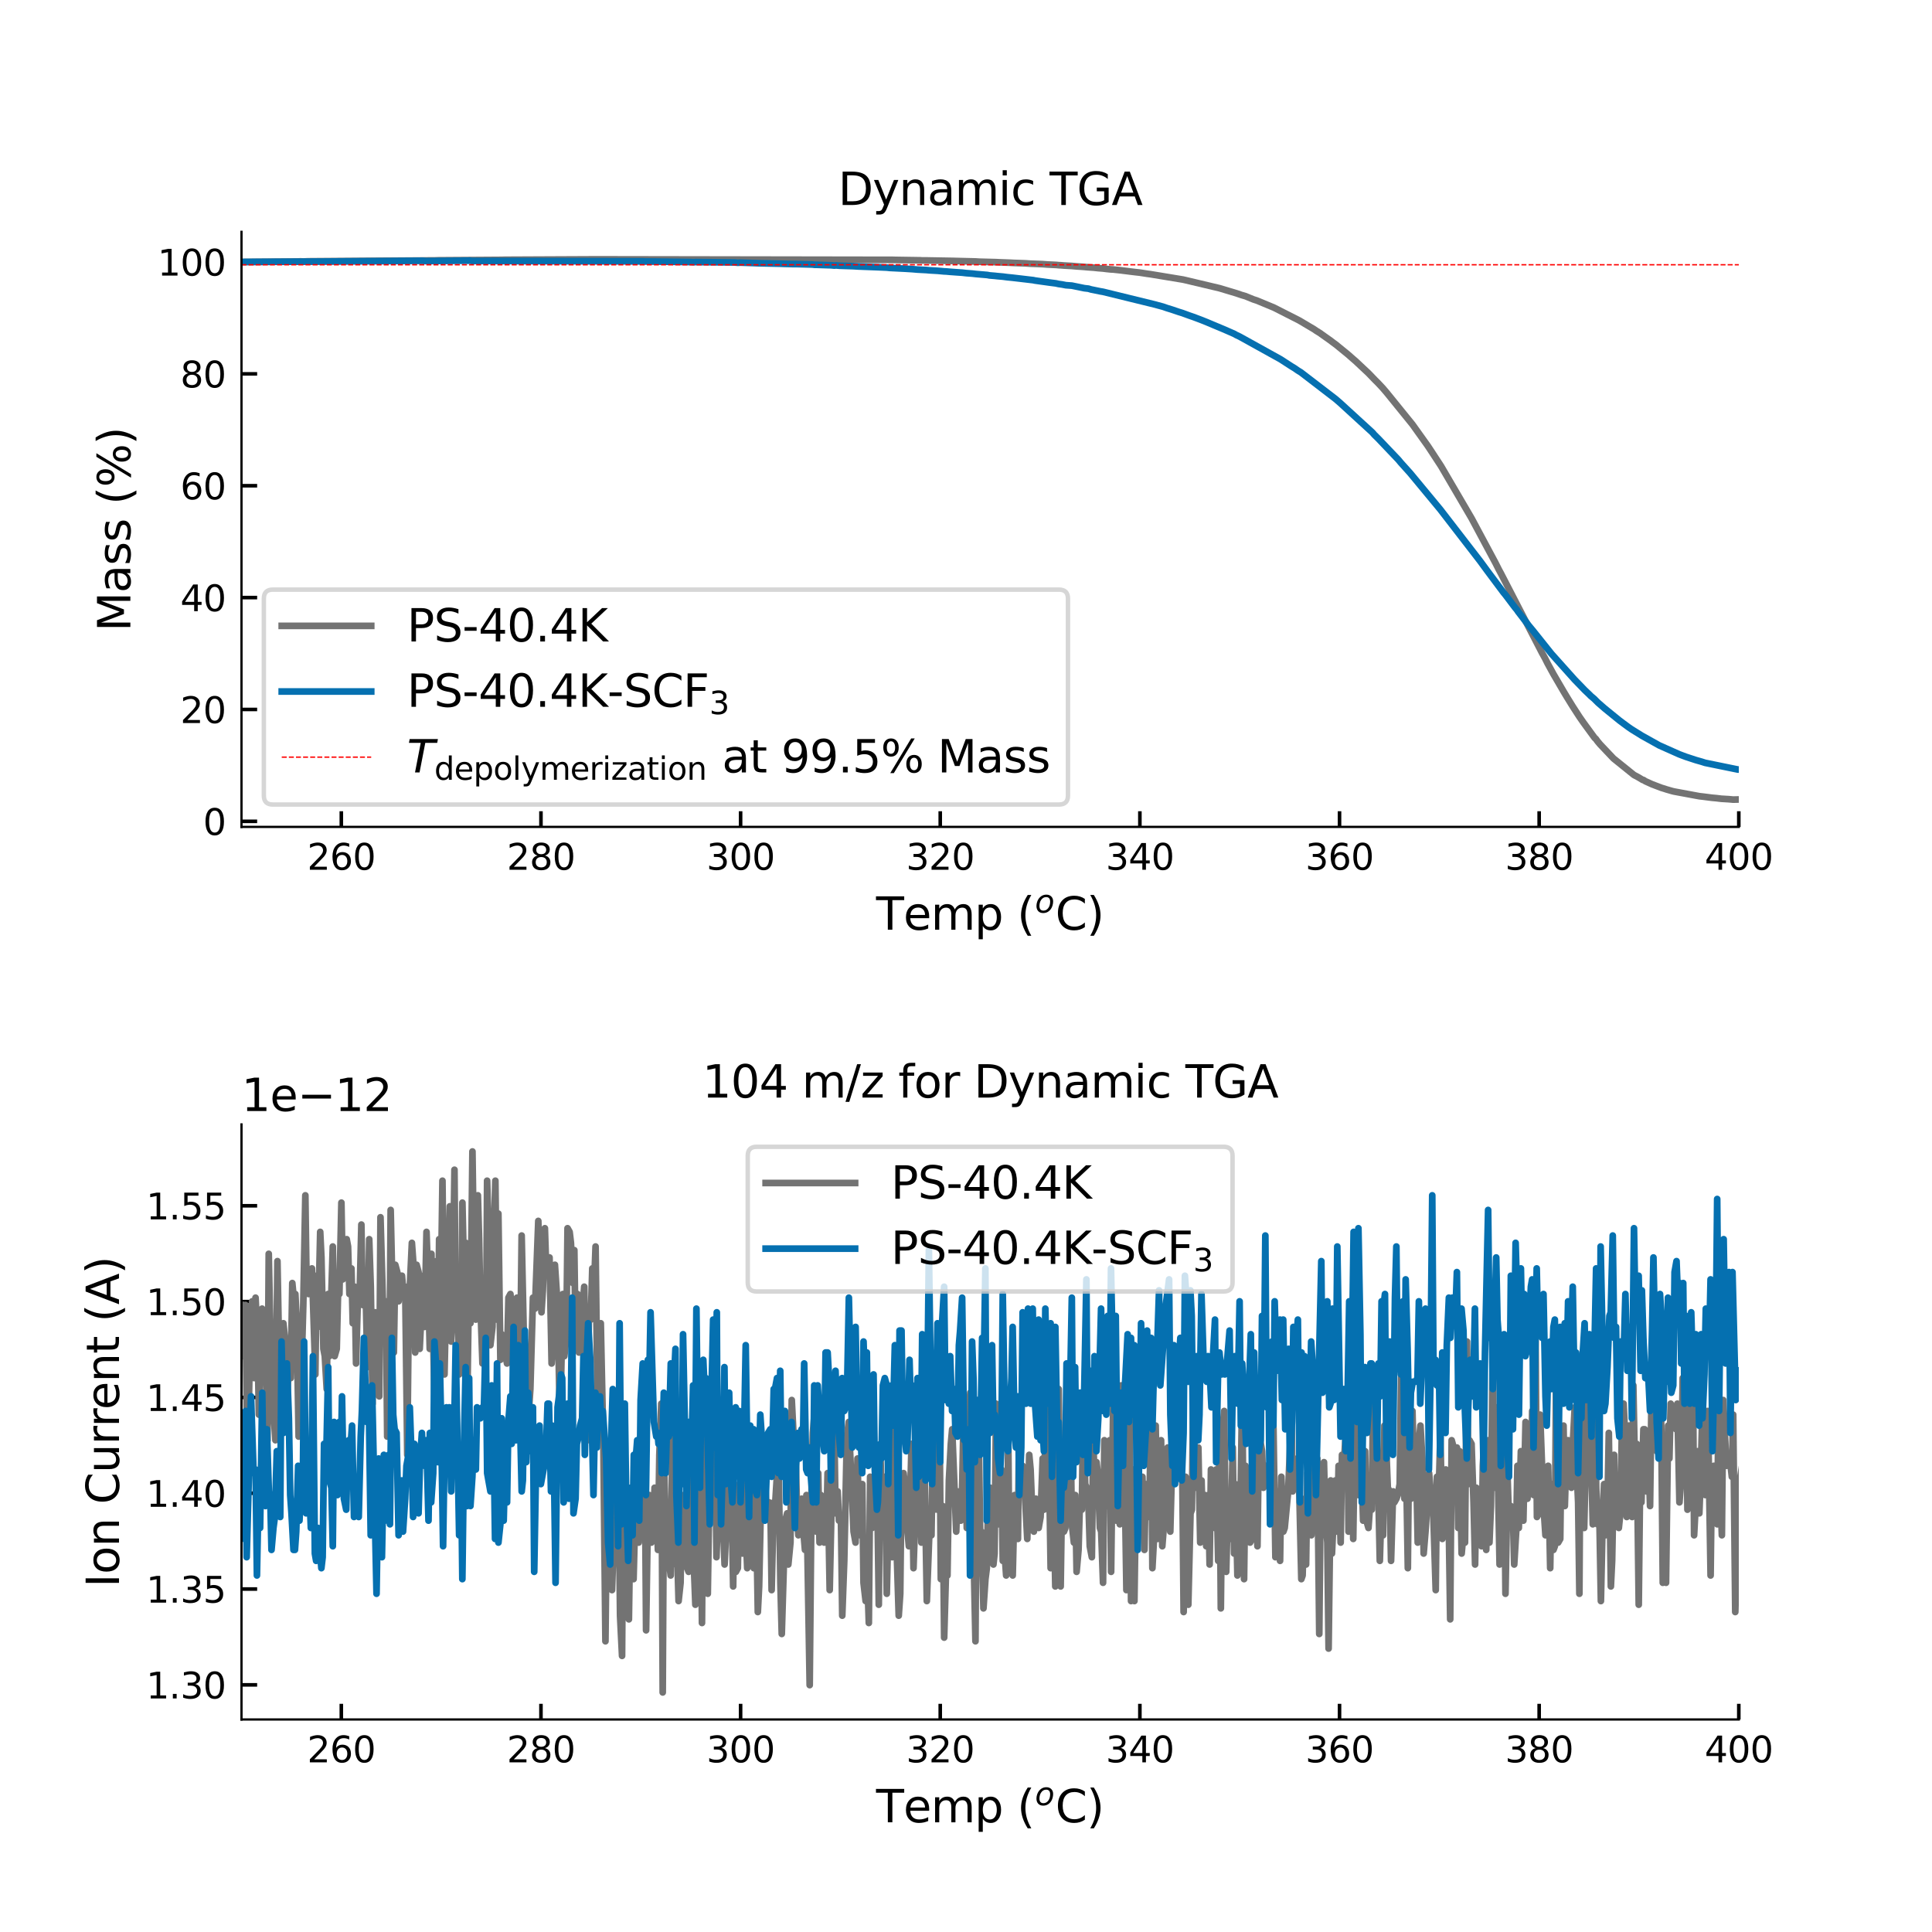 <?xml version="1.0" encoding="utf-8" standalone="no"?>
<!DOCTYPE svg PUBLIC "-//W3C//DTD SVG 1.1//EN"
  "http://www.w3.org/Graphics/SVG/1.1/DTD/svg11.dtd">
<svg xmlns:xlink="http://www.w3.org/1999/xlink" width="432pt" height="432pt" viewBox="0 0 432 432" xmlns="http://www.w3.org/2000/svg" version="1.1">
 <defs>
  <style type="text/css">*{stroke-linejoin: round; stroke-linecap: butt}</style>
 </defs>
 <g id="figure_1">
  <g id="patch_1">
   <path d="M 0 432 
L 432 432 
L 432 0 
L 0 0 
z
" style="fill: #ffffff"/>
  </g>
  <g id="axes_1">
   <g id="patch_2">
    <path d="M 54 184.896 
L 388.8 184.896 
L 388.8 51.84 
L 54 51.84 
z
" style="fill: #ffffff"/>
   </g>
   <g id="matplotlib.axis_1">
    <g id="xtick_1">
     <g id="line2d_1">
      <defs>
       <path id="mde5cb341bd" d="M 0 0 
L 0 -3.5 
" style="stroke: #000000; stroke-width: 0.8"/>
      </defs>
      <g>
       <use xlink:href="#mde5cb341bd" x="76.32" y="184.896" style="stroke: #000000; stroke-width: 0.8"/>
      </g>
     </g>
     <g id="text_1">
      <!-- 260 -->
      <g transform="translate(68.685 194.475) scale(0.08 -0.08)">
       <defs>
        <path id="DejaVuSans-32" d="M 1228 531 
L 3431 531 
L 3431 0 
L 469 0 
L 469 531 
Q 828 903 1448 1529 
Q 2069 2156 2228 2338 
Q 2531 2678 2651 2914 
Q 2772 3150 2772 3378 
Q 2772 3750 2511 3984 
Q 2250 4219 1831 4219 
Q 1534 4219 1204 4116 
Q 875 4013 500 3803 
L 500 4441 
Q 881 4594 1212 4672 
Q 1544 4750 1819 4750 
Q 2544 4750 2975 4387 
Q 3406 4025 3406 3419 
Q 3406 3131 3298 2873 
Q 3191 2616 2906 2266 
Q 2828 2175 2409 1742 
Q 1991 1309 1228 531 
z
" transform="scale(0.016)"/>
        <path id="DejaVuSans-36" d="M 2113 2584 
Q 1688 2584 1439 2293 
Q 1191 2003 1191 1497 
Q 1191 994 1439 701 
Q 1688 409 2113 409 
Q 2538 409 2786 701 
Q 3034 994 3034 1497 
Q 3034 2003 2786 2293 
Q 2538 2584 2113 2584 
z
M 3366 4563 
L 3366 3988 
Q 3128 4100 2886 4159 
Q 2644 4219 2406 4219 
Q 1781 4219 1451 3797 
Q 1122 3375 1075 2522 
Q 1259 2794 1537 2939 
Q 1816 3084 2150 3084 
Q 2853 3084 3261 2657 
Q 3669 2231 3669 1497 
Q 3669 778 3244 343 
Q 2819 -91 2113 -91 
Q 1303 -91 875 529 
Q 447 1150 447 2328 
Q 447 3434 972 4092 
Q 1497 4750 2381 4750 
Q 2619 4750 2861 4703 
Q 3103 4656 3366 4563 
z
" transform="scale(0.016)"/>
        <path id="DejaVuSans-30" d="M 2034 4250 
Q 1547 4250 1301 3770 
Q 1056 3291 1056 2328 
Q 1056 1369 1301 889 
Q 1547 409 2034 409 
Q 2525 409 2770 889 
Q 3016 1369 3016 2328 
Q 3016 3291 2770 3770 
Q 2525 4250 2034 4250 
z
M 2034 4750 
Q 2819 4750 3233 4129 
Q 3647 3509 3647 2328 
Q 3647 1150 3233 529 
Q 2819 -91 2034 -91 
Q 1250 -91 836 529 
Q 422 1150 422 2328 
Q 422 3509 836 4129 
Q 1250 4750 2034 4750 
z
" transform="scale(0.016)"/>
       </defs>
       <use xlink:href="#DejaVuSans-32"/>
       <use xlink:href="#DejaVuSans-36" x="63.623"/>
       <use xlink:href="#DejaVuSans-30" x="127.246"/>
      </g>
     </g>
    </g>
    <g id="xtick_2">
     <g id="line2d_2">
      <g>
       <use xlink:href="#mde5cb341bd" x="120.96" y="184.896" style="stroke: #000000; stroke-width: 0.8"/>
      </g>
     </g>
     <g id="text_2">
      <!-- 280 -->
      <g transform="translate(113.325 194.475) scale(0.08 -0.08)">
       <defs>
        <path id="DejaVuSans-38" d="M 2034 2216 
Q 1584 2216 1326 1975 
Q 1069 1734 1069 1313 
Q 1069 891 1326 650 
Q 1584 409 2034 409 
Q 2484 409 2743 651 
Q 3003 894 3003 1313 
Q 3003 1734 2745 1975 
Q 2488 2216 2034 2216 
z
M 1403 2484 
Q 997 2584 770 2862 
Q 544 3141 544 3541 
Q 544 4100 942 4425 
Q 1341 4750 2034 4750 
Q 2731 4750 3128 4425 
Q 3525 4100 3525 3541 
Q 3525 3141 3298 2862 
Q 3072 2584 2669 2484 
Q 3125 2378 3379 2068 
Q 3634 1759 3634 1313 
Q 3634 634 3220 271 
Q 2806 -91 2034 -91 
Q 1263 -91 848 271 
Q 434 634 434 1313 
Q 434 1759 690 2068 
Q 947 2378 1403 2484 
z
M 1172 3481 
Q 1172 3119 1398 2916 
Q 1625 2713 2034 2713 
Q 2441 2713 2670 2916 
Q 2900 3119 2900 3481 
Q 2900 3844 2670 4047 
Q 2441 4250 2034 4250 
Q 1625 4250 1398 4047 
Q 1172 3844 1172 3481 
z
" transform="scale(0.016)"/>
       </defs>
       <use xlink:href="#DejaVuSans-32"/>
       <use xlink:href="#DejaVuSans-38" x="63.623"/>
       <use xlink:href="#DejaVuSans-30" x="127.246"/>
      </g>
     </g>
    </g>
    <g id="xtick_3">
     <g id="line2d_3">
      <g>
       <use xlink:href="#mde5cb341bd" x="165.6" y="184.896" style="stroke: #000000; stroke-width: 0.8"/>
      </g>
     </g>
     <g id="text_3">
      <!-- 300 -->
      <g transform="translate(157.965 194.475) scale(0.08 -0.08)">
       <defs>
        <path id="DejaVuSans-33" d="M 2597 2516 
Q 3050 2419 3304 2112 
Q 3559 1806 3559 1356 
Q 3559 666 3084 287 
Q 2609 -91 1734 -91 
Q 1441 -91 1130 -33 
Q 819 25 488 141 
L 488 750 
Q 750 597 1062 519 
Q 1375 441 1716 441 
Q 2309 441 2620 675 
Q 2931 909 2931 1356 
Q 2931 1769 2642 2001 
Q 2353 2234 1838 2234 
L 1294 2234 
L 1294 2753 
L 1863 2753 
Q 2328 2753 2575 2939 
Q 2822 3125 2822 3475 
Q 2822 3834 2567 4026 
Q 2313 4219 1838 4219 
Q 1578 4219 1281 4162 
Q 984 4106 628 3988 
L 628 4550 
Q 988 4650 1302 4700 
Q 1616 4750 1894 4750 
Q 2613 4750 3031 4423 
Q 3450 4097 3450 3541 
Q 3450 3153 3228 2886 
Q 3006 2619 2597 2516 
z
" transform="scale(0.016)"/>
       </defs>
       <use xlink:href="#DejaVuSans-33"/>
       <use xlink:href="#DejaVuSans-30" x="63.623"/>
       <use xlink:href="#DejaVuSans-30" x="127.246"/>
      </g>
     </g>
    </g>
    <g id="xtick_4">
     <g id="line2d_4">
      <g>
       <use xlink:href="#mde5cb341bd" x="210.24" y="184.896" style="stroke: #000000; stroke-width: 0.8"/>
      </g>
     </g>
     <g id="text_4">
      <!-- 320 -->
      <g transform="translate(202.605 194.475) scale(0.08 -0.08)">
       <use xlink:href="#DejaVuSans-33"/>
       <use xlink:href="#DejaVuSans-32" x="63.623"/>
       <use xlink:href="#DejaVuSans-30" x="127.246"/>
      </g>
     </g>
    </g>
    <g id="xtick_5">
     <g id="line2d_5">
      <g>
       <use xlink:href="#mde5cb341bd" x="254.88" y="184.896" style="stroke: #000000; stroke-width: 0.8"/>
      </g>
     </g>
     <g id="text_5">
      <!-- 340 -->
      <g transform="translate(247.245 194.475) scale(0.08 -0.08)">
       <defs>
        <path id="DejaVuSans-34" d="M 2419 4116 
L 825 1625 
L 2419 1625 
L 2419 4116 
z
M 2253 4666 
L 3047 4666 
L 3047 1625 
L 3713 1625 
L 3713 1100 
L 3047 1100 
L 3047 0 
L 2419 0 
L 2419 1100 
L 313 1100 
L 313 1709 
L 2253 4666 
z
" transform="scale(0.016)"/>
       </defs>
       <use xlink:href="#DejaVuSans-33"/>
       <use xlink:href="#DejaVuSans-34" x="63.623"/>
       <use xlink:href="#DejaVuSans-30" x="127.246"/>
      </g>
     </g>
    </g>
    <g id="xtick_6">
     <g id="line2d_6">
      <g>
       <use xlink:href="#mde5cb341bd" x="299.52" y="184.896" style="stroke: #000000; stroke-width: 0.8"/>
      </g>
     </g>
     <g id="text_6">
      <!-- 360 -->
      <g transform="translate(291.885 194.475) scale(0.08 -0.08)">
       <use xlink:href="#DejaVuSans-33"/>
       <use xlink:href="#DejaVuSans-36" x="63.623"/>
       <use xlink:href="#DejaVuSans-30" x="127.246"/>
      </g>
     </g>
    </g>
    <g id="xtick_7">
     <g id="line2d_7">
      <g>
       <use xlink:href="#mde5cb341bd" x="344.16" y="184.896" style="stroke: #000000; stroke-width: 0.8"/>
      </g>
     </g>
     <g id="text_7">
      <!-- 380 -->
      <g transform="translate(336.525 194.475) scale(0.08 -0.08)">
       <use xlink:href="#DejaVuSans-33"/>
       <use xlink:href="#DejaVuSans-38" x="63.623"/>
       <use xlink:href="#DejaVuSans-30" x="127.246"/>
      </g>
     </g>
    </g>
    <g id="xtick_8">
     <g id="line2d_8">
      <g>
       <use xlink:href="#mde5cb341bd" x="388.8" y="184.896" style="stroke: #000000; stroke-width: 0.8"/>
      </g>
     </g>
     <g id="text_8">
      <!-- 400 -->
      <g transform="translate(381.165 194.475) scale(0.08 -0.08)">
       <use xlink:href="#DejaVuSans-34"/>
       <use xlink:href="#DejaVuSans-30" x="63.623"/>
       <use xlink:href="#DejaVuSans-30" x="127.246"/>
      </g>
     </g>
    </g>
    <g id="text_9">
     <!-- Temp ($^{o}$C) -->
     <g transform="translate(195.9 207.939) scale(0.1 -0.1)">
      <defs>
       <path id="DejaVuSans-54" d="M -19 4666 
L 3928 4666 
L 3928 4134 
L 2272 4134 
L 2272 0 
L 1638 0 
L 1638 4134 
L -19 4134 
L -19 4666 
z
" transform="scale(0.016)"/>
       <path id="DejaVuSans-65" d="M 3597 1894 
L 3597 1613 
L 953 1613 
Q 991 1019 1311 708 
Q 1631 397 2203 397 
Q 2534 397 2845 478 
Q 3156 559 3463 722 
L 3463 178 
Q 3153 47 2828 -22 
Q 2503 -91 2169 -91 
Q 1331 -91 842 396 
Q 353 884 353 1716 
Q 353 2575 817 3079 
Q 1281 3584 2069 3584 
Q 2775 3584 3186 3129 
Q 3597 2675 3597 1894 
z
M 3022 2063 
Q 3016 2534 2758 2815 
Q 2500 3097 2075 3097 
Q 1594 3097 1305 2825 
Q 1016 2553 972 2059 
L 3022 2063 
z
" transform="scale(0.016)"/>
       <path id="DejaVuSans-6d" d="M 3328 2828 
Q 3544 3216 3844 3400 
Q 4144 3584 4550 3584 
Q 5097 3584 5394 3201 
Q 5691 2819 5691 2113 
L 5691 0 
L 5113 0 
L 5113 2094 
Q 5113 2597 4934 2840 
Q 4756 3084 4391 3084 
Q 3944 3084 3684 2787 
Q 3425 2491 3425 1978 
L 3425 0 
L 2847 0 
L 2847 2094 
Q 2847 2600 2669 2842 
Q 2491 3084 2119 3084 
Q 1678 3084 1418 2786 
Q 1159 2488 1159 1978 
L 1159 0 
L 581 0 
L 581 3500 
L 1159 3500 
L 1159 2956 
Q 1356 3278 1631 3431 
Q 1906 3584 2284 3584 
Q 2666 3584 2933 3390 
Q 3200 3197 3328 2828 
z
" transform="scale(0.016)"/>
       <path id="DejaVuSans-70" d="M 1159 525 
L 1159 -1331 
L 581 -1331 
L 581 3500 
L 1159 3500 
L 1159 2969 
Q 1341 3281 1617 3432 
Q 1894 3584 2278 3584 
Q 2916 3584 3314 3078 
Q 3713 2572 3713 1747 
Q 3713 922 3314 415 
Q 2916 -91 2278 -91 
Q 1894 -91 1617 61 
Q 1341 213 1159 525 
z
M 3116 1747 
Q 3116 2381 2855 2742 
Q 2594 3103 2138 3103 
Q 1681 3103 1420 2742 
Q 1159 2381 1159 1747 
Q 1159 1113 1420 752 
Q 1681 391 2138 391 
Q 2594 391 2855 752 
Q 3116 1113 3116 1747 
z
" transform="scale(0.016)"/>
       <path id="DejaVuSans-20" transform="scale(0.016)"/>
       <path id="DejaVuSans-28" d="M 1984 4856 
Q 1566 4138 1362 3434 
Q 1159 2731 1159 2009 
Q 1159 1288 1364 580 
Q 1569 -128 1984 -844 
L 1484 -844 
Q 1016 -109 783 600 
Q 550 1309 550 2009 
Q 550 2706 781 3412 
Q 1013 4119 1484 4856 
L 1984 4856 
z
" transform="scale(0.016)"/>
       <path id="DejaVuSans-Oblique-6f" d="M 1625 -91 
Q 1009 -91 651 289 
Q 294 669 294 1325 
Q 294 1706 417 2101 
Q 541 2497 738 2766 
Q 1047 3184 1428 3384 
Q 1809 3584 2291 3584 
Q 2888 3584 3255 3212 
Q 3622 2841 3622 2241 
Q 3622 1825 3500 1412 
Q 3378 1000 3181 728 
Q 2875 309 2494 109 
Q 2113 -91 1625 -91 
z
M 891 1344 
Q 891 869 1089 633 
Q 1288 397 1691 397 
Q 2269 397 2648 901 
Q 3028 1406 3028 2181 
Q 3028 2634 2825 2865 
Q 2622 3097 2228 3097 
Q 1903 3097 1650 2945 
Q 1397 2794 1197 2484 
Q 1050 2253 970 1956 
Q 891 1659 891 1344 
z
" transform="scale(0.016)"/>
       <path id="DejaVuSans-43" d="M 4122 4306 
L 4122 3641 
Q 3803 3938 3442 4084 
Q 3081 4231 2675 4231 
Q 1875 4231 1450 3742 
Q 1025 3253 1025 2328 
Q 1025 1406 1450 917 
Q 1875 428 2675 428 
Q 3081 428 3442 575 
Q 3803 722 4122 1019 
L 4122 359 
Q 3791 134 3420 21 
Q 3050 -91 2638 -91 
Q 1578 -91 968 557 
Q 359 1206 359 2328 
Q 359 3453 968 4101 
Q 1578 4750 2638 4750 
Q 3056 4750 3426 4639 
Q 3797 4528 4122 4306 
z
" transform="scale(0.016)"/>
       <path id="DejaVuSans-29" d="M 513 4856 
L 1013 4856 
Q 1481 4119 1714 3412 
Q 1947 2706 1947 2009 
Q 1947 1309 1714 600 
Q 1481 -109 1013 -844 
L 513 -844 
Q 928 -128 1133 580 
Q 1338 1288 1338 2009 
Q 1338 2731 1133 3434 
Q 928 4138 513 4856 
z
" transform="scale(0.016)"/>
      </defs>
      <use xlink:href="#DejaVuSans-54" transform="translate(0 0.519)"/>
      <use xlink:href="#DejaVuSans-65" transform="translate(61.084 0.519)"/>
      <use xlink:href="#DejaVuSans-6d" transform="translate(122.607 0.519)"/>
      <use xlink:href="#DejaVuSans-70" transform="translate(220.02 0.519)"/>
      <use xlink:href="#DejaVuSans-20" transform="translate(283.496 0.519)"/>
      <use xlink:href="#DejaVuSans-28" transform="translate(315.283 0.519)"/>
      <use xlink:href="#DejaVuSans-Oblique-6f" transform="translate(355.254 38.8) scale(0.7)"/>
      <use xlink:href="#DejaVuSans-43" transform="translate(400.815 0.519)"/>
      <use xlink:href="#DejaVuSans-29" transform="translate(470.64 0.519)"/>
     </g>
    </g>
   </g>
   <g id="matplotlib.axis_2">
    <g id="ytick_1">
     <g id="line2d_9">
      <defs>
       <path id="m1a0a0d0cc7" d="M 0 0 
L 3.5 0 
" style="stroke: #000000; stroke-width: 0.8"/>
      </defs>
      <g>
       <use xlink:href="#m1a0a0d0cc7" x="54" y="183.652" style="stroke: #000000; stroke-width: 0.8"/>
      </g>
     </g>
     <g id="text_10">
      <!-- 0 -->
      <g transform="translate(45.41 186.691) scale(0.08 -0.08)">
       <use xlink:href="#DejaVuSans-30"/>
      </g>
     </g>
    </g>
    <g id="ytick_2">
     <g id="line2d_10">
      <g>
       <use xlink:href="#m1a0a0d0cc7" x="54" y="158.637" style="stroke: #000000; stroke-width: 0.8"/>
      </g>
     </g>
     <g id="text_11">
      <!-- 20 -->
      <g transform="translate(40.32 161.676) scale(0.08 -0.08)">
       <use xlink:href="#DejaVuSans-32"/>
       <use xlink:href="#DejaVuSans-30" x="63.623"/>
      </g>
     </g>
    </g>
    <g id="ytick_3">
     <g id="line2d_11">
      <g>
       <use xlink:href="#m1a0a0d0cc7" x="54" y="133.622" style="stroke: #000000; stroke-width: 0.8"/>
      </g>
     </g>
     <g id="text_12">
      <!-- 40 -->
      <g transform="translate(40.32 136.662) scale(0.08 -0.08)">
       <use xlink:href="#DejaVuSans-34"/>
       <use xlink:href="#DejaVuSans-30" x="63.623"/>
      </g>
     </g>
    </g>
    <g id="ytick_4">
     <g id="line2d_12">
      <g>
       <use xlink:href="#m1a0a0d0cc7" x="54" y="108.608" style="stroke: #000000; stroke-width: 0.8"/>
      </g>
     </g>
     <g id="text_13">
      <!-- 60 -->
      <g transform="translate(40.32 111.647) scale(0.08 -0.08)">
       <use xlink:href="#DejaVuSans-36"/>
       <use xlink:href="#DejaVuSans-30" x="63.623"/>
      </g>
     </g>
    </g>
    <g id="ytick_5">
     <g id="line2d_13">
      <g>
       <use xlink:href="#m1a0a0d0cc7" x="54" y="83.593" style="stroke: #000000; stroke-width: 0.8"/>
      </g>
     </g>
     <g id="text_14">
      <!-- 80 -->
      <g transform="translate(40.32 86.632) scale(0.08 -0.08)">
       <use xlink:href="#DejaVuSans-38"/>
       <use xlink:href="#DejaVuSans-30" x="63.623"/>
      </g>
     </g>
    </g>
    <g id="ytick_6">
     <g id="line2d_14">
      <g>
       <use xlink:href="#m1a0a0d0cc7" x="54" y="58.578" style="stroke: #000000; stroke-width: 0.8"/>
      </g>
     </g>
     <g id="text_15">
      <!-- 100 -->
      <g transform="translate(35.23 61.618) scale(0.08 -0.08)">
       <defs>
        <path id="DejaVuSans-31" d="M 794 531 
L 1825 531 
L 1825 4091 
L 703 3866 
L 703 4441 
L 1819 4666 
L 2450 4666 
L 2450 531 
L 3481 531 
L 3481 0 
L 794 0 
L 794 531 
z
" transform="scale(0.016)"/>
       </defs>
       <use xlink:href="#DejaVuSans-31"/>
       <use xlink:href="#DejaVuSans-30" x="63.623"/>
       <use xlink:href="#DejaVuSans-30" x="127.246"/>
      </g>
     </g>
    </g>
    <g id="text_16">
     <!-- Mass (%) -->
     <g transform="translate(29.15 141.197) rotate(-90) scale(0.1 -0.1)">
      <defs>
       <path id="DejaVuSans-4d" d="M 628 4666 
L 1569 4666 
L 2759 1491 
L 3956 4666 
L 4897 4666 
L 4897 0 
L 4281 0 
L 4281 4097 
L 3078 897 
L 2444 897 
L 1241 4097 
L 1241 0 
L 628 0 
L 628 4666 
z
" transform="scale(0.016)"/>
       <path id="DejaVuSans-61" d="M 2194 1759 
Q 1497 1759 1228 1600 
Q 959 1441 959 1056 
Q 959 750 1161 570 
Q 1363 391 1709 391 
Q 2188 391 2477 730 
Q 2766 1069 2766 1631 
L 2766 1759 
L 2194 1759 
z
M 3341 1997 
L 3341 0 
L 2766 0 
L 2766 531 
Q 2569 213 2275 61 
Q 1981 -91 1556 -91 
Q 1019 -91 701 211 
Q 384 513 384 1019 
Q 384 1609 779 1909 
Q 1175 2209 1959 2209 
L 2766 2209 
L 2766 2266 
Q 2766 2663 2505 2880 
Q 2244 3097 1772 3097 
Q 1472 3097 1187 3025 
Q 903 2953 641 2809 
L 641 3341 
Q 956 3463 1253 3523 
Q 1550 3584 1831 3584 
Q 2591 3584 2966 3190 
Q 3341 2797 3341 1997 
z
" transform="scale(0.016)"/>
       <path id="DejaVuSans-73" d="M 2834 3397 
L 2834 2853 
Q 2591 2978 2328 3040 
Q 2066 3103 1784 3103 
Q 1356 3103 1142 2972 
Q 928 2841 928 2578 
Q 928 2378 1081 2264 
Q 1234 2150 1697 2047 
L 1894 2003 
Q 2506 1872 2764 1633 
Q 3022 1394 3022 966 
Q 3022 478 2636 193 
Q 2250 -91 1575 -91 
Q 1294 -91 989 -36 
Q 684 19 347 128 
L 347 722 
Q 666 556 975 473 
Q 1284 391 1588 391 
Q 1994 391 2212 530 
Q 2431 669 2431 922 
Q 2431 1156 2273 1281 
Q 2116 1406 1581 1522 
L 1381 1569 
Q 847 1681 609 1914 
Q 372 2147 372 2553 
Q 372 3047 722 3315 
Q 1072 3584 1716 3584 
Q 2034 3584 2315 3537 
Q 2597 3491 2834 3397 
z
" transform="scale(0.016)"/>
       <path id="DejaVuSans-25" d="M 4653 2053 
Q 4381 2053 4226 1822 
Q 4072 1591 4072 1178 
Q 4072 772 4226 539 
Q 4381 306 4653 306 
Q 4919 306 5073 539 
Q 5228 772 5228 1178 
Q 5228 1588 5073 1820 
Q 4919 2053 4653 2053 
z
M 4653 2450 
Q 5147 2450 5437 2106 
Q 5728 1763 5728 1178 
Q 5728 594 5436 251 
Q 5144 -91 4653 -91 
Q 4153 -91 3862 251 
Q 3572 594 3572 1178 
Q 3572 1766 3864 2108 
Q 4156 2450 4653 2450 
z
M 1428 4353 
Q 1159 4353 1004 4120 
Q 850 3888 850 3481 
Q 850 3069 1003 2837 
Q 1156 2606 1428 2606 
Q 1700 2606 1854 2837 
Q 2009 3069 2009 3481 
Q 2009 3884 1853 4118 
Q 1697 4353 1428 4353 
z
M 4250 4750 
L 4750 4750 
L 1831 -91 
L 1331 -91 
L 4250 4750 
z
M 1428 4750 
Q 1922 4750 2215 4408 
Q 2509 4066 2509 3481 
Q 2509 2891 2217 2550 
Q 1925 2209 1428 2209 
Q 931 2209 642 2551 
Q 353 2894 353 3481 
Q 353 4063 643 4406 
Q 934 4750 1428 4750 
z
" transform="scale(0.016)"/>
      </defs>
      <use xlink:href="#DejaVuSans-4d"/>
      <use xlink:href="#DejaVuSans-61" x="86.279"/>
      <use xlink:href="#DejaVuSans-73" x="147.559"/>
      <use xlink:href="#DejaVuSans-73" x="199.658"/>
      <use xlink:href="#DejaVuSans-20" x="251.758"/>
      <use xlink:href="#DejaVuSans-28" x="283.545"/>
      <use xlink:href="#DejaVuSans-25" x="322.559"/>
      <use xlink:href="#DejaVuSans-29" x="417.578"/>
     </g>
    </g>
   </g>
   <g id="line2d_15">
    <path d="M 54.009 58.578 
L 66.466 58.475 
L 67.189 58.443 
L 67.814 58.475 
L 68.876 58.428 
L 81.976 58.332 
L 82.416 58.332 
L 97.31 58.229 
L 98.048 58.205 
L 112.175 58.11 
L 112.936 58.086 
L 133.171 57.991 
L 133.76 57.991 
L 199.642 58.102 
L 200.25 58.118 
L 205.774 58.205 
L 206.196 58.237 
L 207.238 58.237 
L 213.046 58.34 
L 213.639 58.356 
L 218.117 58.467 
L 219.025 58.523 
L 222.726 58.618 
L 223.313 58.65 
L 225.864 58.745 
L 226.594 58.785 
L 229.263 58.877 
L 230.29 58.951 
L 233.14 59.062 
L 234.185 59.142 
L 236.278 59.245 
L 236.863 59.308 
L 237.169 59.311 
L 237.906 59.374 
L 239.667 59.47 
L 240.729 59.565 
L 242.193 59.66 
L 243.225 59.755 
L 244.584 59.85 
L 245.457 59.946 
L 246.642 60.041 
L 247.385 60.136 
L 248.298 60.231 
L 248.914 60.263 
L 249.813 60.358 
L 250.713 60.454 
L 250.99 60.493 
L 252.025 60.62 
L 252.746 60.715 
L 253.945 60.858 
L 254.849 60.956 
L 256.489 61.213 
L 257.219 61.308 
L 264.527 62.516 
L 264.958 62.612 
L 272.687 64.445 
L 276.535 65.6 
L 277.591 65.963 
L 278.501 66.227 
L 279.218 66.523 
L 280.267 66.949 
L 281.026 67.195 
L 281.595 67.428 
L 284.144 68.486 
L 284.894 68.801 
L 290.527 71.665 
L 293.835 73.628 
L 294.253 73.921 
L 295.239 74.532 
L 295.456 74.701 
L 297.554 76.185 
L 297.973 76.513 
L 298.723 77.063 
L 301.41 79.258 
L 302.587 80.292 
L 303.163 80.787 
L 304.185 81.752 
L 305.991 83.443 
L 307.473 84.987 
L 308.08 85.585 
L 309.127 86.701 
L 310.022 87.743 
L 315.827 94.903 
L 319.242 99.682 
L 319.985 100.804 
L 322.222 104.226 
L 329.043 115.885 
L 334.382 125.856 
L 335.127 127.329 
L 335.589 128.183 
L 344.825 146.036 
L 345.448 147.152 
L 346.022 148.303 
L 347.356 150.736 
L 349.608 154.597 
L 350.343 155.822 
L 351.693 158.009 
L 353.155 160.265 
L 354.05 161.553 
L 356.588 165.023 
L 356.802 165.182 
L 357.195 165.73 
L 357.791 166.444 
L 360.782 169.599 
L 365.357 173.283 
L 366.295 173.778 
L 367.315 174.391 
L 367.475 174.399 
L 367.902 174.682 
L 369.413 175.365 
L 371.486 176.156 
L 372.308 176.404 
L 372.527 176.484 
L 373.908 176.883 
L 374.319 176.983 
L 379.975 178.031 
L 380.874 178.134 
L 382.787 178.38 
L 383.832 178.475 
L 384.881 178.602 
L 386.481 178.697 
L 387.543 178.793 
L 392.057 178.689 
L 394.86 178.568 
L 402.681 178.211 
L 405.352 178.102 
L 409.468 178.02 
L 413.046 177.917 
L 416.47 177.872 
L 426.123 177.769 
L 427.894 177.745 
L 433 177.713 
L 433 177.713 
" clip-path="url(#pb35ac1dc9f)" style="fill: none; stroke: #737373; stroke-width: 1.5; stroke-linecap: square"/>
   </g>
   <g id="line2d_16">
    <path d="M 54.018 58.578 
L 54.475 58.578 
L 55.031 58.57 
L 71.416 58.485 
L 71.86 58.485 
L 84.529 58.39 
L 85.101 58.39 
L 94.154 58.311 
L 94.48 58.311 
L 95.189 58.379 
L 104.758 58.286 
L 105.032 58.277 
L 105.506 58.353 
L 143.717 58.443 
L 144.267 58.477 
L 145.173 58.477 
L 147.528 58.502 
L 154.531 58.595 
L 154.973 58.629 
L 155.574 58.595 
L 164.241 58.685 
L 164.984 58.753 
L 165.582 58.719 
L 168.821 58.829 
L 169.54 58.862 
L 174.611 58.969 
L 175.222 58.995 
L 177.119 59.045 
L 177.595 59.045 
L 177.997 59.045 
L 181.639 59.147 
L 182.215 59.214 
L 182.677 59.214 
L 185.804 59.315 
L 186.525 59.383 
L 186.985 59.349 
L 187.726 59.417 
L 190.851 59.518 
L 191.9 59.585 
L 194.591 59.687 
L 195.931 59.737 
L 198.306 59.839 
L 198.922 59.906 
L 201.142 60.016 
L 202.337 60.075 
L 203.975 60.176 
L 205.151 60.277 
L 207.113 60.379 
L 207.847 60.446 
L 209.631 60.547 
L 211.111 60.682 
L 211.557 60.699 
L 212.291 60.767 
L 213.651 60.868 
L 215.135 60.969 
L 216.016 61.071 
L 217.36 61.172 
L 218.253 61.273 
L 220.779 61.487 
L 221.235 61.58 
L 222.433 61.681 
L 223.04 61.749 
L 224.219 61.85 
L 225.246 61.985 
L 226.284 62.086 
L 227.172 62.188 
L 231.065 62.646 
L 231.364 62.716 
L 232.549 62.885 
L 233.288 62.987 
L 234.022 63.088 
L 234.77 63.192 
L 236.109 63.363 
L 236.707 63.498 
L 237.455 63.6 
L 238.334 63.771 
L 239.662 63.867 
L 242.475 64.444 
L 243.372 64.545 
L 243.963 64.722 
L 246.003 65.139 
L 246.635 65.243 
L 258.299 68.101 
L 258.739 68.224 
L 260.063 68.582 
L 260.958 68.894 
L 261.976 69.206 
L 263.612 69.758 
L 264.375 69.991 
L 266.009 70.588 
L 266.732 70.835 
L 267.328 71.055 
L 268.651 71.555 
L 269.83 72.028 
L 271.935 72.914 
L 272.374 73.097 
L 273.423 73.536 
L 274.6 74.045 
L 275.988 74.655 
L 276.426 74.906 
L 277.178 75.26 
L 286.34 80.338 
L 288.737 81.891 
L 289.487 82.346 
L 290.204 82.847 
L 290.882 83.261 
L 298.576 89.168 
L 299.589 90.035 
L 306.874 96.705 
L 307.298 97.2 
L 308.207 98.097 
L 312.675 102.792 
L 313.245 103.479 
L 315.332 105.802 
L 322.023 113.882 
L 330.973 125.474 
L 332.473 127.525 
L 332.75 127.896 
L 335.58 131.683 
L 336.172 132.473 
L 336.634 133.033 
L 338.723 135.801 
L 339.198 136.375 
L 339.466 136.777 
L 340.207 137.737 
L 341.85 139.903 
L 342.725 140.955 
L 346.914 146.196 
L 352.108 151.997 
L 353.307 153.229 
L 354.325 154.289 
L 355.385 155.296 
L 355.688 155.609 
L 356.463 156.261 
L 356.755 156.557 
L 357.313 157.111 
L 358.818 158.422 
L 362.085 161.077 
L 362.996 161.761 
L 364.172 162.627 
L 364.77 163.041 
L 367.129 164.507 
L 371.013 166.673 
L 375.473 168.661 
L 376.053 168.881 
L 376.964 169.221 
L 379.176 169.947 
L 380.521 170.33 
L 381.274 170.572 
L 388.597 172.071 
L 393.148 171.961 
L 396.25 171.792 
L 398.581 171.697 
L 400.034 171.635 
L 402.739 171.517 
L 406.498 171.415 
L 409.721 171.334 
L 416.247 171.227 
L 420.57 171.157 
L 433 171.123 
L 433 171.123 
" clip-path="url(#pb35ac1dc9f)" style="fill: none; stroke: #0570b0; stroke-width: 1.5; stroke-linecap: square"/>
   </g>
   <g id="line2d_17">
    <path d="M 54 59.204 
L 388.8 59.204 
" clip-path="url(#pb35ac1dc9f)" style="fill: none; stroke-dasharray: 1.11,0.48; stroke-dashoffset: 0; stroke: #ff0000; stroke-width: 0.3"/>
   </g>
   <g id="patch_3">
    <path d="M 54 184.896 
L 54 51.84 
" style="fill: none; stroke: #000000; stroke-width: 0.5; stroke-linejoin: miter; stroke-linecap: square"/>
   </g>
   <g id="patch_4">
    <path d="M 54 184.896 
L 388.8 184.896 
" style="fill: none; stroke: #000000; stroke-width: 0.5; stroke-linejoin: miter; stroke-linecap: square"/>
   </g>
   <g id="text_17">
    <!-- Dynamic TGA -->
    <g transform="translate(187.412 45.84) scale(0.1 -0.1)">
     <defs>
      <path id="DejaVuSans-44" d="M 1259 4147 
L 1259 519 
L 2022 519 
Q 2988 519 3436 956 
Q 3884 1394 3884 2338 
Q 3884 3275 3436 3711 
Q 2988 4147 2022 4147 
L 1259 4147 
z
M 628 4666 
L 1925 4666 
Q 3281 4666 3915 4102 
Q 4550 3538 4550 2338 
Q 4550 1131 3912 565 
Q 3275 0 1925 0 
L 628 0 
L 628 4666 
z
" transform="scale(0.016)"/>
      <path id="DejaVuSans-79" d="M 2059 -325 
Q 1816 -950 1584 -1140 
Q 1353 -1331 966 -1331 
L 506 -1331 
L 506 -850 
L 844 -850 
Q 1081 -850 1212 -737 
Q 1344 -625 1503 -206 
L 1606 56 
L 191 3500 
L 800 3500 
L 1894 763 
L 2988 3500 
L 3597 3500 
L 2059 -325 
z
" transform="scale(0.016)"/>
      <path id="DejaVuSans-6e" d="M 3513 2113 
L 3513 0 
L 2938 0 
L 2938 2094 
Q 2938 2591 2744 2837 
Q 2550 3084 2163 3084 
Q 1697 3084 1428 2787 
Q 1159 2491 1159 1978 
L 1159 0 
L 581 0 
L 581 3500 
L 1159 3500 
L 1159 2956 
Q 1366 3272 1645 3428 
Q 1925 3584 2291 3584 
Q 2894 3584 3203 3211 
Q 3513 2838 3513 2113 
z
" transform="scale(0.016)"/>
      <path id="DejaVuSans-69" d="M 603 3500 
L 1178 3500 
L 1178 0 
L 603 0 
L 603 3500 
z
M 603 4863 
L 1178 4863 
L 1178 4134 
L 603 4134 
L 603 4863 
z
" transform="scale(0.016)"/>
      <path id="DejaVuSans-63" d="M 3122 3366 
L 3122 2828 
Q 2878 2963 2633 3030 
Q 2388 3097 2138 3097 
Q 1578 3097 1268 2742 
Q 959 2388 959 1747 
Q 959 1106 1268 751 
Q 1578 397 2138 397 
Q 2388 397 2633 464 
Q 2878 531 3122 666 
L 3122 134 
Q 2881 22 2623 -34 
Q 2366 -91 2075 -91 
Q 1284 -91 818 406 
Q 353 903 353 1747 
Q 353 2603 823 3093 
Q 1294 3584 2113 3584 
Q 2378 3584 2631 3529 
Q 2884 3475 3122 3366 
z
" transform="scale(0.016)"/>
      <path id="DejaVuSans-47" d="M 3809 666 
L 3809 1919 
L 2778 1919 
L 2778 2438 
L 4434 2438 
L 4434 434 
Q 4069 175 3628 42 
Q 3188 -91 2688 -91 
Q 1594 -91 976 548 
Q 359 1188 359 2328 
Q 359 3472 976 4111 
Q 1594 4750 2688 4750 
Q 3144 4750 3555 4637 
Q 3966 4525 4313 4306 
L 4313 3634 
Q 3963 3931 3569 4081 
Q 3175 4231 2741 4231 
Q 1884 4231 1454 3753 
Q 1025 3275 1025 2328 
Q 1025 1384 1454 906 
Q 1884 428 2741 428 
Q 3075 428 3337 486 
Q 3600 544 3809 666 
z
" transform="scale(0.016)"/>
      <path id="DejaVuSans-41" d="M 2188 4044 
L 1331 1722 
L 3047 1722 
L 2188 4044 
z
M 1831 4666 
L 2547 4666 
L 4325 0 
L 3669 0 
L 3244 1197 
L 1141 1197 
L 716 0 
L 50 0 
L 1831 4666 
z
" transform="scale(0.016)"/>
     </defs>
     <use xlink:href="#DejaVuSans-44"/>
     <use xlink:href="#DejaVuSans-79" x="77.002"/>
     <use xlink:href="#DejaVuSans-6e" x="136.182"/>
     <use xlink:href="#DejaVuSans-61" x="199.561"/>
     <use xlink:href="#DejaVuSans-6d" x="260.84"/>
     <use xlink:href="#DejaVuSans-69" x="358.252"/>
     <use xlink:href="#DejaVuSans-63" x="386.035"/>
     <use xlink:href="#DejaVuSans-20" x="441.016"/>
     <use xlink:href="#DejaVuSans-54" x="472.803"/>
     <use xlink:href="#DejaVuSans-47" x="533.887"/>
     <use xlink:href="#DejaVuSans-41" x="611.377"/>
    </g>
   </g>
   <g id="legend_1">
    <g id="patch_5">
     <path d="M 61 179.896 
L 236.8 179.896 
Q 238.8 179.896 238.8 177.896 
L 238.8 133.841 
Q 238.8 131.841 236.8 131.841 
L 61 131.841 
Q 59 131.841 59 133.841 
L 59 177.896 
Q 59 179.896 61 179.896 
z
" style="fill: #ffffff; opacity: 0.8; stroke: #cccccc; stroke-linejoin: miter"/>
    </g>
    <g id="line2d_18">
     <path d="M 63 139.94 
L 73 139.94 
L 83 139.94 
" style="fill: none; stroke: #737373; stroke-width: 1.5; stroke-linecap: square"/>
    </g>
    <g id="text_18">
     <!-- PS-40.4K -->
     <g transform="translate(91 143.44) scale(0.1 -0.1)">
      <defs>
       <path id="DejaVuSans-50" d="M 1259 4147 
L 1259 2394 
L 2053 2394 
Q 2494 2394 2734 2622 
Q 2975 2850 2975 3272 
Q 2975 3691 2734 3919 
Q 2494 4147 2053 4147 
L 1259 4147 
z
M 628 4666 
L 2053 4666 
Q 2838 4666 3239 4311 
Q 3641 3956 3641 3272 
Q 3641 2581 3239 2228 
Q 2838 1875 2053 1875 
L 1259 1875 
L 1259 0 
L 628 0 
L 628 4666 
z
" transform="scale(0.016)"/>
       <path id="DejaVuSans-53" d="M 3425 4513 
L 3425 3897 
Q 3066 4069 2747 4153 
Q 2428 4238 2131 4238 
Q 1616 4238 1336 4038 
Q 1056 3838 1056 3469 
Q 1056 3159 1242 3001 
Q 1428 2844 1947 2747 
L 2328 2669 
Q 3034 2534 3370 2195 
Q 3706 1856 3706 1288 
Q 3706 609 3251 259 
Q 2797 -91 1919 -91 
Q 1588 -91 1214 -16 
Q 841 59 441 206 
L 441 856 
Q 825 641 1194 531 
Q 1563 422 1919 422 
Q 2459 422 2753 634 
Q 3047 847 3047 1241 
Q 3047 1584 2836 1778 
Q 2625 1972 2144 2069 
L 1759 2144 
Q 1053 2284 737 2584 
Q 422 2884 422 3419 
Q 422 4038 858 4394 
Q 1294 4750 2059 4750 
Q 2388 4750 2728 4690 
Q 3069 4631 3425 4513 
z
" transform="scale(0.016)"/>
       <path id="DejaVuSans-2d" d="M 313 2009 
L 1997 2009 
L 1997 1497 
L 313 1497 
L 313 2009 
z
" transform="scale(0.016)"/>
       <path id="DejaVuSans-2e" d="M 684 794 
L 1344 794 
L 1344 0 
L 684 0 
L 684 794 
z
" transform="scale(0.016)"/>
       <path id="DejaVuSans-4b" d="M 628 4666 
L 1259 4666 
L 1259 2694 
L 3353 4666 
L 4166 4666 
L 1850 2491 
L 4331 0 
L 3500 0 
L 1259 2247 
L 1259 0 
L 628 0 
L 628 4666 
z
" transform="scale(0.016)"/>
      </defs>
      <use xlink:href="#DejaVuSans-50"/>
      <use xlink:href="#DejaVuSans-53" x="60.303"/>
      <use xlink:href="#DejaVuSans-2d" x="123.779"/>
      <use xlink:href="#DejaVuSans-34" x="159.863"/>
      <use xlink:href="#DejaVuSans-30" x="223.486"/>
      <use xlink:href="#DejaVuSans-2e" x="287.109"/>
      <use xlink:href="#DejaVuSans-34" x="318.896"/>
      <use xlink:href="#DejaVuSans-4b" x="382.52"/>
     </g>
    </g>
    <g id="line2d_19">
     <path d="M 63 154.618 
L 73 154.618 
L 83 154.618 
" style="fill: none; stroke: #0570b0; stroke-width: 1.5; stroke-linecap: square"/>
    </g>
    <g id="text_19">
     <!-- PS-40.4K-SCF$_{3}$ -->
     <g transform="translate(91 158.118) scale(0.1 -0.1)">
      <defs>
       <path id="DejaVuSans-46" d="M 628 4666 
L 3309 4666 
L 3309 4134 
L 1259 4134 
L 1259 2759 
L 3109 2759 
L 3109 2228 
L 1259 2228 
L 1259 0 
L 628 0 
L 628 4666 
z
" transform="scale(0.016)"/>
      </defs>
      <use xlink:href="#DejaVuSans-50" transform="translate(0 0.781)"/>
      <use xlink:href="#DejaVuSans-53" transform="translate(60.303 0.781)"/>
      <use xlink:href="#DejaVuSans-2d" transform="translate(123.779 0.781)"/>
      <use xlink:href="#DejaVuSans-34" transform="translate(159.863 0.781)"/>
      <use xlink:href="#DejaVuSans-30" transform="translate(223.486 0.781)"/>
      <use xlink:href="#DejaVuSans-2e" transform="translate(287.109 0.781)"/>
      <use xlink:href="#DejaVuSans-34" transform="translate(318.896 0.781)"/>
      <use xlink:href="#DejaVuSans-4b" transform="translate(382.52 0.781)"/>
      <use xlink:href="#DejaVuSans-2d" transform="translate(448.096 0.781)"/>
      <use xlink:href="#DejaVuSans-53" transform="translate(484.18 0.781)"/>
      <use xlink:href="#DejaVuSans-43" transform="translate(547.656 0.781)"/>
      <use xlink:href="#DejaVuSans-46" transform="translate(617.48 0.781)"/>
      <use xlink:href="#DejaVuSans-33" transform="translate(675.957 -15.625) scale(0.7)"/>
     </g>
    </g>
    <g id="line2d_20">
     <path d="M 63 169.296 
L 73 169.296 
L 83 169.296 
" style="fill: none; stroke-dasharray: 1.11,0.48; stroke-dashoffset: 0; stroke: #ff0000; stroke-width: 0.3"/>
    </g>
    <g id="text_20">
     <!-- $T_\mathregular{depolymerization}$ at 99.5% Mass -->
     <g transform="translate(91 172.796) scale(0.1 -0.1)">
      <defs>
       <path id="DejaVuSans-Oblique-54" d="M 378 4666 
L 4325 4666 
L 4225 4134 
L 2559 4134 
L 1759 0 
L 1125 0 
L 1925 4134 
L 275 4134 
L 378 4666 
z
" transform="scale(0.016)"/>
       <path id="DejaVuSans-64" d="M 2906 2969 
L 2906 4863 
L 3481 4863 
L 3481 0 
L 2906 0 
L 2906 525 
Q 2725 213 2448 61 
Q 2172 -91 1784 -91 
Q 1150 -91 751 415 
Q 353 922 353 1747 
Q 353 2572 751 3078 
Q 1150 3584 1784 3584 
Q 2172 3584 2448 3432 
Q 2725 3281 2906 2969 
z
M 947 1747 
Q 947 1113 1208 752 
Q 1469 391 1925 391 
Q 2381 391 2643 752 
Q 2906 1113 2906 1747 
Q 2906 2381 2643 2742 
Q 2381 3103 1925 3103 
Q 1469 3103 1208 2742 
Q 947 2381 947 1747 
z
" transform="scale(0.016)"/>
       <path id="DejaVuSans-6f" d="M 1959 3097 
Q 1497 3097 1228 2736 
Q 959 2375 959 1747 
Q 959 1119 1226 758 
Q 1494 397 1959 397 
Q 2419 397 2687 759 
Q 2956 1122 2956 1747 
Q 2956 2369 2687 2733 
Q 2419 3097 1959 3097 
z
M 1959 3584 
Q 2709 3584 3137 3096 
Q 3566 2609 3566 1747 
Q 3566 888 3137 398 
Q 2709 -91 1959 -91 
Q 1206 -91 779 398 
Q 353 888 353 1747 
Q 353 2609 779 3096 
Q 1206 3584 1959 3584 
z
" transform="scale(0.016)"/>
       <path id="DejaVuSans-6c" d="M 603 4863 
L 1178 4863 
L 1178 0 
L 603 0 
L 603 4863 
z
" transform="scale(0.016)"/>
       <path id="DejaVuSans-72" d="M 2631 2963 
Q 2534 3019 2420 3045 
Q 2306 3072 2169 3072 
Q 1681 3072 1420 2755 
Q 1159 2438 1159 1844 
L 1159 0 
L 581 0 
L 581 3500 
L 1159 3500 
L 1159 2956 
Q 1341 3275 1631 3429 
Q 1922 3584 2338 3584 
Q 2397 3584 2469 3576 
Q 2541 3569 2628 3553 
L 2631 2963 
z
" transform="scale(0.016)"/>
       <path id="DejaVuSans-7a" d="M 353 3500 
L 3084 3500 
L 3084 2975 
L 922 459 
L 3084 459 
L 3084 0 
L 275 0 
L 275 525 
L 2438 3041 
L 353 3041 
L 353 3500 
z
" transform="scale(0.016)"/>
       <path id="DejaVuSans-74" d="M 1172 4494 
L 1172 3500 
L 2356 3500 
L 2356 3053 
L 1172 3053 
L 1172 1153 
Q 1172 725 1289 603 
Q 1406 481 1766 481 
L 2356 481 
L 2356 0 
L 1766 0 
Q 1100 0 847 248 
Q 594 497 594 1153 
L 594 3053 
L 172 3053 
L 172 3500 
L 594 3500 
L 594 4494 
L 1172 4494 
z
" transform="scale(0.016)"/>
       <path id="DejaVuSans-39" d="M 703 97 
L 703 672 
Q 941 559 1184 500 
Q 1428 441 1663 441 
Q 2288 441 2617 861 
Q 2947 1281 2994 2138 
Q 2813 1869 2534 1725 
Q 2256 1581 1919 1581 
Q 1219 1581 811 2004 
Q 403 2428 403 3163 
Q 403 3881 828 4315 
Q 1253 4750 1959 4750 
Q 2769 4750 3195 4129 
Q 3622 3509 3622 2328 
Q 3622 1225 3098 567 
Q 2575 -91 1691 -91 
Q 1453 -91 1209 -44 
Q 966 3 703 97 
z
M 1959 2075 
Q 2384 2075 2632 2365 
Q 2881 2656 2881 3163 
Q 2881 3666 2632 3958 
Q 2384 4250 1959 4250 
Q 1534 4250 1286 3958 
Q 1038 3666 1038 3163 
Q 1038 2656 1286 2365 
Q 1534 2075 1959 2075 
z
" transform="scale(0.016)"/>
       <path id="DejaVuSans-35" d="M 691 4666 
L 3169 4666 
L 3169 4134 
L 1269 4134 
L 1269 2991 
Q 1406 3038 1543 3061 
Q 1681 3084 1819 3084 
Q 2600 3084 3056 2656 
Q 3513 2228 3513 1497 
Q 3513 744 3044 326 
Q 2575 -91 1722 -91 
Q 1428 -91 1123 -41 
Q 819 9 494 109 
L 494 744 
Q 775 591 1075 516 
Q 1375 441 1709 441 
Q 2250 441 2565 725 
Q 2881 1009 2881 1497 
Q 2881 1984 2565 2268 
Q 2250 2553 1709 2553 
Q 1456 2553 1204 2497 
Q 953 2441 691 2322 
L 691 4666 
z
" transform="scale(0.016)"/>
      </defs>
      <use xlink:href="#DejaVuSans-Oblique-54" transform="translate(0 0.781)"/>
      <use xlink:href="#DejaVuSans-64" transform="translate(61.084 -15.625) scale(0.7)"/>
      <use xlink:href="#DejaVuSans-65" transform="translate(105.518 -15.625) scale(0.7)"/>
      <use xlink:href="#DejaVuSans-70" transform="translate(148.584 -15.625) scale(0.7)"/>
      <use xlink:href="#DejaVuSans-6f" transform="translate(193.018 -15.625) scale(0.7)"/>
      <use xlink:href="#DejaVuSans-6c" transform="translate(235.845 -15.625) scale(0.7)"/>
      <use xlink:href="#DejaVuSans-79" transform="translate(255.293 -15.625) scale(0.7)"/>
      <use xlink:href="#DejaVuSans-6d" transform="translate(296.719 -15.625) scale(0.7)"/>
      <use xlink:href="#DejaVuSans-65" transform="translate(364.907 -15.625) scale(0.7)"/>
      <use xlink:href="#DejaVuSans-72" transform="translate(407.974 -15.625) scale(0.7)"/>
      <use xlink:href="#DejaVuSans-69" transform="translate(436.753 -15.625) scale(0.7)"/>
      <use xlink:href="#DejaVuSans-7a" transform="translate(456.201 -15.625) scale(0.7)"/>
      <use xlink:href="#DejaVuSans-61" transform="translate(492.944 -15.625) scale(0.7)"/>
      <use xlink:href="#DejaVuSans-74" transform="translate(535.84 -15.625) scale(0.7)"/>
      <use xlink:href="#DejaVuSans-69" transform="translate(563.286 -15.625) scale(0.7)"/>
      <use xlink:href="#DejaVuSans-6f" transform="translate(582.734 -15.625) scale(0.7)"/>
      <use xlink:href="#DejaVuSans-6e" transform="translate(625.562 -15.625) scale(0.7)"/>
      <use xlink:href="#DejaVuSans-20" transform="translate(672.661 0.781)"/>
      <use xlink:href="#DejaVuSans-61" transform="translate(704.448 0.781)"/>
      <use xlink:href="#DejaVuSans-74" transform="translate(765.728 0.781)"/>
      <use xlink:href="#DejaVuSans-20" transform="translate(804.937 0.781)"/>
      <use xlink:href="#DejaVuSans-39" transform="translate(836.724 0.781)"/>
      <use xlink:href="#DejaVuSans-39" transform="translate(900.347 0.781)"/>
      <use xlink:href="#DejaVuSans-2e" transform="translate(963.97 0.781)"/>
      <use xlink:href="#DejaVuSans-35" transform="translate(995.757 0.781)"/>
      <use xlink:href="#DejaVuSans-25" transform="translate(1059.38 0.781)"/>
      <use xlink:href="#DejaVuSans-20" transform="translate(1154.399 0.781)"/>
      <use xlink:href="#DejaVuSans-4d" transform="translate(1186.187 0.781)"/>
      <use xlink:href="#DejaVuSans-61" transform="translate(1272.466 0.781)"/>
      <use xlink:href="#DejaVuSans-73" transform="translate(1333.745 0.781)"/>
      <use xlink:href="#DejaVuSans-73" transform="translate(1385.845 0.781)"/>
     </g>
    </g>
   </g>
  </g>
  <g id="axes_2">
   <g id="patch_6">
    <path d="M 54 384.48 
L 388.8 384.48 
L 388.8 251.424 
L 54 251.424 
z
" style="fill: #ffffff"/>
   </g>
   <g id="matplotlib.axis_3">
    <g id="xtick_9">
     <g id="line2d_21">
      <g>
       <use xlink:href="#mde5cb341bd" x="76.32" y="384.48" style="stroke: #000000; stroke-width: 0.8"/>
      </g>
     </g>
     <g id="text_21">
      <!-- 260 -->
      <g transform="translate(68.685 394.059) scale(0.08 -0.08)">
       <use xlink:href="#DejaVuSans-32"/>
       <use xlink:href="#DejaVuSans-36" x="63.623"/>
       <use xlink:href="#DejaVuSans-30" x="127.246"/>
      </g>
     </g>
    </g>
    <g id="xtick_10">
     <g id="line2d_22">
      <g>
       <use xlink:href="#mde5cb341bd" x="120.96" y="384.48" style="stroke: #000000; stroke-width: 0.8"/>
      </g>
     </g>
     <g id="text_22">
      <!-- 280 -->
      <g transform="translate(113.325 394.059) scale(0.08 -0.08)">
       <use xlink:href="#DejaVuSans-32"/>
       <use xlink:href="#DejaVuSans-38" x="63.623"/>
       <use xlink:href="#DejaVuSans-30" x="127.246"/>
      </g>
     </g>
    </g>
    <g id="xtick_11">
     <g id="line2d_23">
      <g>
       <use xlink:href="#mde5cb341bd" x="165.6" y="384.48" style="stroke: #000000; stroke-width: 0.8"/>
      </g>
     </g>
     <g id="text_23">
      <!-- 300 -->
      <g transform="translate(157.965 394.059) scale(0.08 -0.08)">
       <use xlink:href="#DejaVuSans-33"/>
       <use xlink:href="#DejaVuSans-30" x="63.623"/>
       <use xlink:href="#DejaVuSans-30" x="127.246"/>
      </g>
     </g>
    </g>
    <g id="xtick_12">
     <g id="line2d_24">
      <g>
       <use xlink:href="#mde5cb341bd" x="210.24" y="384.48" style="stroke: #000000; stroke-width: 0.8"/>
      </g>
     </g>
     <g id="text_24">
      <!-- 320 -->
      <g transform="translate(202.605 394.059) scale(0.08 -0.08)">
       <use xlink:href="#DejaVuSans-33"/>
       <use xlink:href="#DejaVuSans-32" x="63.623"/>
       <use xlink:href="#DejaVuSans-30" x="127.246"/>
      </g>
     </g>
    </g>
    <g id="xtick_13">
     <g id="line2d_25">
      <g>
       <use xlink:href="#mde5cb341bd" x="254.88" y="384.48" style="stroke: #000000; stroke-width: 0.8"/>
      </g>
     </g>
     <g id="text_25">
      <!-- 340 -->
      <g transform="translate(247.245 394.059) scale(0.08 -0.08)">
       <use xlink:href="#DejaVuSans-33"/>
       <use xlink:href="#DejaVuSans-34" x="63.623"/>
       <use xlink:href="#DejaVuSans-30" x="127.246"/>
      </g>
     </g>
    </g>
    <g id="xtick_14">
     <g id="line2d_26">
      <g>
       <use xlink:href="#mde5cb341bd" x="299.52" y="384.48" style="stroke: #000000; stroke-width: 0.8"/>
      </g>
     </g>
     <g id="text_26">
      <!-- 360 -->
      <g transform="translate(291.885 394.059) scale(0.08 -0.08)">
       <use xlink:href="#DejaVuSans-33"/>
       <use xlink:href="#DejaVuSans-36" x="63.623"/>
       <use xlink:href="#DejaVuSans-30" x="127.246"/>
      </g>
     </g>
    </g>
    <g id="xtick_15">
     <g id="line2d_27">
      <g>
       <use xlink:href="#mde5cb341bd" x="344.16" y="384.48" style="stroke: #000000; stroke-width: 0.8"/>
      </g>
     </g>
     <g id="text_27">
      <!-- 380 -->
      <g transform="translate(336.525 394.059) scale(0.08 -0.08)">
       <use xlink:href="#DejaVuSans-33"/>
       <use xlink:href="#DejaVuSans-38" x="63.623"/>
       <use xlink:href="#DejaVuSans-30" x="127.246"/>
      </g>
     </g>
    </g>
    <g id="xtick_16">
     <g id="line2d_28">
      <g>
       <use xlink:href="#mde5cb341bd" x="388.8" y="384.48" style="stroke: #000000; stroke-width: 0.8"/>
      </g>
     </g>
     <g id="text_28">
      <!-- 400 -->
      <g transform="translate(381.165 394.059) scale(0.08 -0.08)">
       <use xlink:href="#DejaVuSans-34"/>
       <use xlink:href="#DejaVuSans-30" x="63.623"/>
       <use xlink:href="#DejaVuSans-30" x="127.246"/>
      </g>
     </g>
    </g>
    <g id="text_29">
     <!-- Temp ($^{o}$C) -->
     <g transform="translate(195.9 407.522) scale(0.1 -0.1)">
      <use xlink:href="#DejaVuSans-54" transform="translate(0 0.519)"/>
      <use xlink:href="#DejaVuSans-65" transform="translate(61.084 0.519)"/>
      <use xlink:href="#DejaVuSans-6d" transform="translate(122.607 0.519)"/>
      <use xlink:href="#DejaVuSans-70" transform="translate(220.02 0.519)"/>
      <use xlink:href="#DejaVuSans-20" transform="translate(283.496 0.519)"/>
      <use xlink:href="#DejaVuSans-28" transform="translate(315.283 0.519)"/>
      <use xlink:href="#DejaVuSans-Oblique-6f" transform="translate(355.254 38.8) scale(0.7)"/>
      <use xlink:href="#DejaVuSans-43" transform="translate(400.815 0.519)"/>
      <use xlink:href="#DejaVuSans-29" transform="translate(470.64 0.519)"/>
     </g>
    </g>
   </g>
   <g id="matplotlib.axis_4">
    <g id="ytick_7">
     <g id="line2d_29">
      <g>
       <use xlink:href="#m1a0a0d0cc7" x="54" y="376.736" style="stroke: #000000; stroke-width: 0.8"/>
      </g>
     </g>
     <g id="text_30">
      <!-- 1.30 -->
      <g transform="translate(32.688 379.776) scale(0.08 -0.08)">
       <use xlink:href="#DejaVuSans-31"/>
       <use xlink:href="#DejaVuSans-2e" x="63.623"/>
       <use xlink:href="#DejaVuSans-33" x="95.41"/>
       <use xlink:href="#DejaVuSans-30" x="159.033"/>
      </g>
     </g>
    </g>
    <g id="ytick_8">
     <g id="line2d_30">
      <g>
       <use xlink:href="#m1a0a0d0cc7" x="54" y="355.312" style="stroke: #000000; stroke-width: 0.8"/>
      </g>
     </g>
     <g id="text_31">
      <!-- 1.35 -->
      <g transform="translate(32.688 358.351) scale(0.08 -0.08)">
       <use xlink:href="#DejaVuSans-31"/>
       <use xlink:href="#DejaVuSans-2e" x="63.623"/>
       <use xlink:href="#DejaVuSans-33" x="95.41"/>
       <use xlink:href="#DejaVuSans-35" x="159.033"/>
      </g>
     </g>
    </g>
    <g id="ytick_9">
     <g id="line2d_31">
      <g>
       <use xlink:href="#m1a0a0d0cc7" x="54" y="333.887" style="stroke: #000000; stroke-width: 0.8"/>
      </g>
     </g>
     <g id="text_32">
      <!-- 1.40 -->
      <g transform="translate(32.688 336.926) scale(0.08 -0.08)">
       <use xlink:href="#DejaVuSans-31"/>
       <use xlink:href="#DejaVuSans-2e" x="63.623"/>
       <use xlink:href="#DejaVuSans-34" x="95.41"/>
       <use xlink:href="#DejaVuSans-30" x="159.033"/>
      </g>
     </g>
    </g>
    <g id="ytick_10">
     <g id="line2d_32">
      <g>
       <use xlink:href="#m1a0a0d0cc7" x="54" y="312.462" style="stroke: #000000; stroke-width: 0.8"/>
      </g>
     </g>
     <g id="text_33">
      <!-- 1.45 -->
      <g transform="translate(32.688 315.501) scale(0.08 -0.08)">
       <use xlink:href="#DejaVuSans-31"/>
       <use xlink:href="#DejaVuSans-2e" x="63.623"/>
       <use xlink:href="#DejaVuSans-34" x="95.41"/>
       <use xlink:href="#DejaVuSans-35" x="159.033"/>
      </g>
     </g>
    </g>
    <g id="ytick_11">
     <g id="line2d_33">
      <g>
       <use xlink:href="#m1a0a0d0cc7" x="54" y="291.037" style="stroke: #000000; stroke-width: 0.8"/>
      </g>
     </g>
     <g id="text_34">
      <!-- 1.50 -->
      <g transform="translate(32.688 294.076) scale(0.08 -0.08)">
       <use xlink:href="#DejaVuSans-31"/>
       <use xlink:href="#DejaVuSans-2e" x="63.623"/>
       <use xlink:href="#DejaVuSans-35" x="95.41"/>
       <use xlink:href="#DejaVuSans-30" x="159.033"/>
      </g>
     </g>
    </g>
    <g id="ytick_12">
     <g id="line2d_34">
      <g>
       <use xlink:href="#m1a0a0d0cc7" x="54" y="269.612" style="stroke: #000000; stroke-width: 0.8"/>
      </g>
     </g>
     <g id="text_35">
      <!-- 1.55 -->
      <g transform="translate(32.688 272.651) scale(0.08 -0.08)">
       <use xlink:href="#DejaVuSans-31"/>
       <use xlink:href="#DejaVuSans-2e" x="63.623"/>
       <use xlink:href="#DejaVuSans-35" x="95.41"/>
       <use xlink:href="#DejaVuSans-35" x="159.033"/>
      </g>
     </g>
    </g>
    <g id="text_36">
     <!-- Ion Current (A) -->
     <g transform="translate(26.608 354.932) rotate(-90) scale(0.1 -0.1)">
      <defs>
       <path id="DejaVuSans-49" d="M 628 4666 
L 1259 4666 
L 1259 0 
L 628 0 
L 628 4666 
z
" transform="scale(0.016)"/>
       <path id="DejaVuSans-75" d="M 544 1381 
L 544 3500 
L 1119 3500 
L 1119 1403 
Q 1119 906 1312 657 
Q 1506 409 1894 409 
Q 2359 409 2629 706 
Q 2900 1003 2900 1516 
L 2900 3500 
L 3475 3500 
L 3475 0 
L 2900 0 
L 2900 538 
Q 2691 219 2414 64 
Q 2138 -91 1772 -91 
Q 1169 -91 856 284 
Q 544 659 544 1381 
z
M 1991 3584 
L 1991 3584 
z
" transform="scale(0.016)"/>
      </defs>
      <use xlink:href="#DejaVuSans-49"/>
      <use xlink:href="#DejaVuSans-6f" x="29.492"/>
      <use xlink:href="#DejaVuSans-6e" x="90.674"/>
      <use xlink:href="#DejaVuSans-20" x="154.053"/>
      <use xlink:href="#DejaVuSans-43" x="185.84"/>
      <use xlink:href="#DejaVuSans-75" x="255.664"/>
      <use xlink:href="#DejaVuSans-72" x="319.043"/>
      <use xlink:href="#DejaVuSans-72" x="358.406"/>
      <use xlink:href="#DejaVuSans-65" x="397.27"/>
      <use xlink:href="#DejaVuSans-6e" x="458.793"/>
      <use xlink:href="#DejaVuSans-74" x="522.172"/>
      <use xlink:href="#DejaVuSans-20" x="561.381"/>
      <use xlink:href="#DejaVuSans-28" x="593.168"/>
      <use xlink:href="#DejaVuSans-41" x="632.182"/>
      <use xlink:href="#DejaVuSans-29" x="700.59"/>
     </g>
    </g>
    <g id="text_37">
     <!-- 1e−12 -->
     <g transform="translate(54 248.424) scale(0.1 -0.1)">
      <defs>
       <path id="DejaVuSans-2212" d="M 678 2272 
L 4684 2272 
L 4684 1741 
L 678 1741 
L 678 2272 
z
" transform="scale(0.016)"/>
      </defs>
      <use xlink:href="#DejaVuSans-31"/>
      <use xlink:href="#DejaVuSans-65" x="63.623"/>
      <use xlink:href="#DejaVuSans-2212" x="125.146"/>
      <use xlink:href="#DejaVuSans-31" x="208.936"/>
      <use xlink:href="#DejaVuSans-32" x="272.559"/>
     </g>
    </g>
   </g>
   <g id="line2d_35">
    <path d="M 53.839 291.799 
L 54.319 303.241 
L 54.897 291.799 
L 55.344 330.211 
L 55.768 307.327 
L 56.388 290.981 
L 56.828 308.145 
L 57.14 290.164 
L 57.587 299.154 
L 57.888 316.317 
L 58.605 292.616 
L 59.062 302.423 
L 59.361 296.702 
L 59.805 322.039 
L 60.091 280.356 
L 60.549 303.241 
L 60.846 303.241 
L 61.308 317.952 
L 61.587 322.039 
L 62.037 281.991 
L 62.319 297.519 
L 63.08 302.423 
L 63.361 295.885 
L 63.801 299.971 
L 64.254 311.414 
L 64.551 305.693 
L 65.01 308.145 
L 65.359 286.895 
L 65.751 290.981 
L 66.039 289.347 
L 66.332 295.068 
L 66.776 321.221 
L 67.044 299.971 
L 67.546 301.606 
L 67.814 291.799 
L 68.276 267.279 
L 68.573 288.529 
L 68.999 289.347 
L 69.341 287.712 
L 69.751 283.625 
L 70.512 307.327 
L 70.807 285.26 
L 71.122 296.702 
L 71.597 275.453 
L 71.872 281.174 
L 72.316 301.606 
L 72.628 303.241 
L 73.055 310.596 
L 73.356 289.347 
L 73.655 303.241 
L 74.414 278.722 
L 74.829 303.241 
L 75.295 301.606 
L 75.583 289.347 
L 75.887 289.347 
L 76.338 268.914 
L 76.637 286.077 
L 77.059 282.808 
L 77.521 277.087 
L 77.822 278.722 
L 78.135 289.347 
L 78.579 283.625 
L 78.88 295.885 
L 79.322 287.712 
L 79.614 304.875 
L 80.065 288.529 
L 80.362 291.799 
L 80.804 273.818 
L 81.097 291.799 
L 81.396 288.529 
L 81.853 292.616 
L 82.137 305.693 
L 82.556 277.087 
L 82.904 287.712 
L 83.311 313.865 
L 83.596 295.068 
L 83.884 293.433 
L 84.337 295.885 
L 84.802 312.231 
L 85.078 272.183 
L 85.819 298.337 
L 86.286 290.981 
L 86.58 321.221 
L 87.045 313.048 
L 87.353 270.549 
L 88.067 302.423 
L 88.384 282.808 
L 88.833 284.443 
L 89.123 290.981 
L 89.58 285.26 
L 89.879 285.26 
L 90.304 290.164 
L 90.607 287.712 
L 91.069 325.308 
L 91.359 296.702 
L 91.643 287.712 
L 92.1 277.905 
L 92.395 281.991 
L 92.841 302.423 
L 93.147 282.808 
L 93.587 284.443 
L 93.846 301.606 
L 94.631 285.26 
L 94.922 296.702 
L 95.368 275.453 
L 95.671 284.443 
L 96.093 301.606 
L 96.464 280.356 
L 97.154 313.048 
L 97.6 281.991 
L 97.901 304.058 
L 98.191 277.087 
L 98.653 283.625 
L 98.935 264.01 
L 99.39 307.327 
L 99.827 286.077 
L 100.113 290.981 
L 100.584 269.731 
L 100.879 299.971 
L 101.18 295.068 
L 101.62 261.559 
L 101.901 296.702 
L 102.358 289.347 
L 102.658 307.327 
L 103.108 305.693 
L 103.394 268.914 
L 103.836 288.529 
L 104.157 277.905 
L 104.445 316.317 
L 104.89 284.443 
L 105.193 295.885 
L 105.64 257.472 
L 106.079 288.529 
L 106.387 295.068 
L 106.854 267.279 
L 107.126 277.087 
L 107.398 290.981 
L 107.881 304.875 
L 108.184 287.712 
L 108.619 311.414 
L 108.921 264.01 
L 109.36 280.356 
L 109.65 300.788 
L 110.115 296.702 
L 110.398 277.087 
L 110.766 264.01 
L 111.126 295.068 
L 111.44 271.366 
L 111.885 304.058 
L 112.175 298.337 
L 112.639 299.971 
L 112.936 302.423 
L 113.367 304.875 
L 113.69 290.164 
L 114.128 289.347 
L 114.414 292.616 
L 114.853 309.779 
L 115.146 314.683 
L 115.599 290.164 
L 115.925 302.423 
L 116.338 302.423 
L 116.643 276.27 
L 117.079 296.702 
L 117.387 300.788 
L 117.846 321.221 
L 118.587 310.596 
L 119.168 290.164 
L 119.625 292.616 
L 120.364 273.001 
L 120.643 282.808 
L 121.076 293.433 
L 121.384 288.529 
L 121.835 274.635 
L 122.159 284.443 
L 122.444 281.174 
L 122.877 281.174 
L 123.342 304.875 
L 123.636 300.788 
L 124.08 282.808 
L 124.674 291.799 
L 125.114 313.865 
L 125.408 310.596 
L 125.859 289.347 
L 126.183 303.241 
L 126.623 299.154 
L 126.904 274.635 
L 127.368 275.453 
L 127.66 277.905 
L 128.089 286.895 
L 128.422 279.539 
L 128.712 299.971 
L 129.14 289.347 
L 129.457 302.423 
L 129.886 292.616 
L 130.194 293.433 
L 130.636 287.712 
L 130.919 304.058 
L 131.372 322.039 
L 131.662 294.25 
L 132.104 295.068 
L 132.437 283.625 
L 132.87 286.895 
L 133.171 278.722 
L 133.602 313.865 
L 133.899 308.145 
L 134.336 295.885 
L 134.921 323.673 
L 135.377 366.99 
L 135.816 325.308 
L 136.093 341.654 
L 136.399 351.461 
L 136.847 355.548 
L 137.604 332.663 
L 137.91 335.932 
L 138.347 334.298 
L 138.649 361.268 
L 139.095 370.259 
L 139.408 322.039 
L 139.856 339.202 
L 140.169 338.385 
L 140.622 362.086 
L 140.916 341.654 
L 141.22 332.663 
L 141.666 353.096 
L 142.398 324.49 
L 142.807 344.923 
L 143.115 332.663 
L 143.421 340.019 
L 143.858 331.846 
L 144.164 323.673 
L 144.467 364.538 
L 144.874 338.385 
L 145.168 334.298 
L 145.644 344.923 
L 146.086 340.836 
L 146.365 332.663 
L 146.691 333.48 
L 147.115 346.557 
L 147.431 325.308 
L 147.865 313.865 
L 148.186 378.432 
L 148.474 326.942 
L 148.92 344.923 
L 149.367 341.654 
L 149.681 349.826 
L 149.965 352.278 
L 150.402 317.952 
L 150.704 341.654 
L 151.163 349.826 
L 151.46 348.192 
L 151.733 357.999 
L 152.174 353.913 
L 152.471 334.298 
L 152.936 337.567 
L 153.25 335.115 
L 153.666 350.644 
L 153.982 351.461 
L 154.422 322.856 
L 154.715 348.192 
L 154.991 345.74 
L 155.487 358.817 
L 155.766 336.75 
L 156.194 321.221 
L 156.63 330.211 
L 156.964 362.903 
L 157.243 326.125 
L 157.69 353.913 
L 157.998 312.231 
L 158.261 356.365 
L 158.708 326.942 
L 159.469 322.856 
L 159.777 305.693 
L 160.201 348.192 
L 160.511 339.202 
L 161.259 322.039 
L 161.707 341.654 
L 162.02 349.826 
L 162.462 340.019 
L 162.763 330.211 
L 163.201 336.75 
L 163.491 329.394 
L 163.935 354.73 
L 164.243 331.846 
L 164.549 351.461 
L 164.979 350.644 
L 165.303 332.663 
L 165.58 346.557 
L 166.022 347.374 
L 166.486 321.221 
L 166.79 343.288 
L 167.078 350.644 
L 167.511 348.192 
L 167.778 340.019 
L 168.258 342.471 
L 168.546 350.644 
L 168.995 332.663 
L 169.45 360.451 
L 169.74 354.73 
L 170.185 334.298 
L 170.493 331.028 
L 170.801 336.75 
L 171.196 333.48 
L 171.528 339.202 
L 171.977 335.932 
L 172.278 336.75 
L 172.539 355.548 
L 172.999 335.932 
L 173.305 336.75 
L 174.064 324.49 
L 174.499 353.913 
L 174.805 365.355 
L 175.564 340.019 
L 176.014 338.385 
L 176.269 349.826 
L 176.747 344.923 
L 177.039 313.048 
L 177.492 322.039 
L 177.793 320.404 
L 178.244 339.202 
L 178.521 343.288 
L 178.965 339.202 
L 179.275 335.115 
L 179.575 341.654 
L 179.992 346.557 
L 180.324 334.298 
L 181.05 376.797 
L 181.49 331.028 
L 181.764 320.404 
L 182.095 316.317 
L 182.523 342.471 
L 182.954 329.394 
L 183.251 344.923 
L 183.568 334.298 
L 184.014 337.567 
L 184.3 344.923 
L 184.757 344.105 
L 185.052 329.394 
L 185.523 355.548 
L 186.235 322.856 
L 186.55 319.587 
L 186.835 338.385 
L 187.302 333.48 
L 187.59 340.019 
L 188.036 339.202 
L 188.331 361.268 
L 188.777 349.009 
L 189.36 321.221 
L 189.788 317.952 
L 190.864 342.471 
L 191.304 344.923 
L 191.741 326.125 
L 192.034 339.202 
L 192.357 343.288 
L 192.804 331.846 
L 193.085 353.913 
L 193.558 357.999 
L 193.81 349.009 
L 194.274 362.903 
L 194.565 330.211 
L 195.02 341.654 
L 195.319 335.932 
L 195.768 334.298 
L 196.074 327.759 
L 196.5 358.817 
L 196.814 323.673 
L 197.259 339.202 
L 197.705 330.211 
L 198.004 334.298 
L 198.283 356.365 
L 198.754 335.932 
L 199.058 329.394 
L 199.502 348.192 
L 199.792 315.5 
L 200.25 313.865 
L 200.52 347.374 
L 200.959 361.268 
L 201.296 356.365 
L 201.573 331.846 
L 202.037 329.394 
L 202.323 331.846 
L 202.783 340.836 
L 203.229 345.74 
L 203.825 322.856 
L 204.26 350.644 
L 204.984 329.394 
L 205.325 322.856 
L 205.604 323.673 
L 206.028 344.923 
L 206.352 305.693 
L 207.238 357.999 
L 207.843 341.654 
L 208.278 343.288 
L 208.568 324.49 
L 208.91 337.567 
L 209.329 326.125 
L 209.619 337.567 
L 210.061 313.048 
L 210.374 353.096 
L 210.814 336.75 
L 211.117 366.172 
L 211.572 349.826 
L 211.854 352.278 
L 212.177 331.028 
L 212.615 322.856 
L 212.909 319.587 
L 213.813 342.471 
L 214.097 333.48 
L 214.387 339.202 
L 214.825 340.019 
L 215.128 333.48 
L 215.432 317.952 
L 215.851 323.673 
L 216.177 341.654 
L 216.619 316.317 
L 216.956 311.414 
L 218.117 366.99 
L 218.418 318.769 
L 218.862 322.039 
L 219.17 343.288 
L 219.447 342.471 
L 219.902 359.634 
L 220.344 353.096 
L 220.65 350.644 
L 220.951 335.932 
L 221.393 332.663 
L 221.67 344.923 
L 222.13 349.826 
L 222.389 347.374 
L 222.726 313.865 
L 223.183 340.836 
L 223.904 328.577 
L 224.226 349.009 
L 224.645 347.374 
L 224.98 352.278 
L 225.458 322.039 
L 225.714 351.461 
L 226.134 346.557 
L 226.444 352.278 
L 226.877 334.298 
L 227.168 339.202 
L 227.614 344.105 
L 227.884 318.769 
L 228.181 330.211 
L 228.663 327.759 
L 228.962 330.211 
L 229.701 344.105 
L 230.14 325.308 
L 230.442 328.577 
L 230.888 340.019 
L 231.174 342.471 
L 231.638 335.115 
L 231.928 339.202 
L 232.243 341.654 
L 232.674 339.202 
L 233.14 326.125 
L 233.431 337.567 
L 233.879 312.231 
L 234.185 331.846 
L 234.471 321.221 
L 234.926 350.644 
L 235.221 321.221 
L 235.669 338.385 
L 235.966 354.73 
L 236.725 310.596 
L 237.169 354.73 
L 237.457 335.115 
L 237.906 342.471 
L 238.216 341.654 
L 238.939 323.673 
L 239.394 320.404 
L 239.667 340.836 
L 240.127 344.923 
L 240.426 334.298 
L 240.729 351.461 
L 241.162 346.557 
L 241.463 335.932 
L 241.905 337.567 
L 242.193 315.5 
L 242.644 331.846 
L 242.963 332.663 
L 243.401 336.75 
L 243.678 345.74 
L 244.142 348.192 
L 244.454 322.039 
L 244.894 335.115 
L 245.186 326.942 
L 245.457 329.394 
L 245.945 341.654 
L 246.229 342.471 
L 246.642 353.913 
L 246.936 322.039 
L 247.385 335.115 
L 247.693 336.75 
L 248.144 322.039 
L 248.45 351.461 
L 248.914 313.865 
L 249.182 318.769 
L 249.642 340.019 
L 249.927 337.567 
L 250.394 340.836 
L 250.713 309.779 
L 251.135 326.125 
L 251.418 326.125 
L 251.869 355.548 
L 252.186 329.394 
L 252.617 317.134 
L 252.907 357.999 
L 253.353 328.577 
L 253.657 357.999 
L 253.945 337.567 
L 254.407 342.471 
L 254.692 336.75 
L 255.44 330.211 
L 255.898 346.557 
L 256.181 331.846 
L 256.634 337.567 
L 256.962 339.202 
L 257.425 313.048 
L 257.677 350.644 
L 258.119 342.471 
L 258.416 318.769 
L 258.831 344.105 
L 259.152 329.394 
L 259.619 322.039 
L 259.891 345.74 
L 260.342 340.019 
L 260.648 341.654 
L 261.089 323.673 
L 261.382 329.394 
L 261.676 342.471 
L 262.127 325.308 
L 262.431 325.308 
L 262.884 326.125 
L 263.167 327.759 
L 263.62 325.308 
L 263.933 328.577 
L 264.375 331.028 
L 264.663 360.451 
L 265.1 330.211 
L 265.707 358.817 
L 266.201 338.385 
L 266.511 337.567 
L 266.884 304.875 
L 267.178 332.663 
L 267.647 331.846 
L 267.953 323.673 
L 268.372 344.923 
L 268.672 331.028 
L 268.977 343.288 
L 269.419 334.298 
L 269.716 345.74 
L 270.174 334.298 
L 270.473 349.826 
L 270.776 328.577 
L 271.183 340.019 
L 271.642 341.654 
L 271.944 328.577 
L 272.388 349.009 
L 272.687 322.856 
L 272.981 359.634 
L 273.423 318.769 
L 273.736 315.5 
L 274.18 351.461 
L 274.455 340.836 
L 274.914 344.105 
L 275.211 344.105 
L 275.642 323.673 
L 275.943 347.374 
L 276.229 331.846 
L 276.691 352.278 
L 276.995 348.192 
L 277.457 331.028 
L 277.754 311.414 
L 278.178 353.096 
L 278.501 327.759 
L 278.928 339.202 
L 279.218 331.846 
L 279.521 344.923 
L 279.977 344.105 
L 280.267 340.836 
L 280.718 329.394 
L 281.169 345.74 
L 281.441 325.308 
L 281.773 322.039 
L 282.202 324.49 
L 282.503 332.663 
L 282.93 327.759 
L 283.416 327.759 
L 283.693 328.577 
L 283.985 332.663 
L 284.445 311.414 
L 284.755 319.587 
L 285.186 348.192 
L 285.78 333.48 
L 286.224 349.009 
L 286.51 330.211 
L 286.963 342.471 
L 287.262 341.654 
L 288.039 333.48 
L 288.449 323.673 
L 288.744 313.048 
L 289.041 333.48 
L 289.498 327.759 
L 289.8 328.577 
L 290.063 326.125 
L 290.527 333.48 
L 290.98 353.096 
L 291.264 352.278 
L 291.728 335.115 
L 292.043 349.826 
L 292.337 329.394 
L 292.773 337.567 
L 293.226 343.288 
L 293.529 333.48 
L 293.835 327.759 
L 294.253 331.028 
L 294.552 326.125 
L 294.989 365.355 
L 295.286 335.115 
L 295.612 343.288 
L 296.043 326.942 
L 296.353 339.202 
L 296.797 344.923 
L 297.078 368.624 
L 297.554 331.028 
L 297.83 347.374 
L 298.587 331.028 
L 299.018 342.471 
L 299.31 327.759 
L 299.772 344.923 
L 300.074 325.308 
L 300.515 326.942 
L 300.819 322.039 
L 301.261 312.231 
L 301.536 342.471 
L 301.839 320.404 
L 302.31 313.865 
L 302.587 344.105 
L 303.009 314.683 
L 303.308 329.394 
L 303.747 334.298 
L 304.064 317.134 
L 304.796 340.019 
L 305.247 324.49 
L 305.537 340.019 
L 305.991 341.654 
L 306.272 337.567 
L 306.736 337.567 
L 307.033 313.048 
L 307.473 331.028 
L 307.785 314.683 
L 308.531 349.009 
L 308.988 333.48 
L 309.267 343.288 
L 309.562 318.769 
L 310.022 325.308 
L 310.314 332.663 
L 310.74 333.48 
L 311.042 349.009 
L 311.501 333.48 
L 311.785 335.932 
L 312.238 335.115 
L 312.539 334.298 
L 312.977 331.846 
L 313.303 307.327 
L 313.745 312.231 
L 314.039 335.115 
L 314.334 322.856 
L 314.798 350.644 
L 315.075 320.404 
L 315.514 335.115 
L 315.827 315.5 
L 316.244 332.663 
L 316.557 322.039 
L 317.006 344.923 
L 317.305 322.039 
L 317.613 318.769 
L 318.034 326.125 
L 318.334 347.374 
L 318.807 341.654 
L 319.541 329.394 
L 319.985 334.298 
L 320.266 333.48 
L 320.592 341.654 
L 321.03 355.548 
L 321.307 330.211 
L 321.76 331.846 
L 322.074 320.404 
L 322.505 344.105 
L 322.818 340.019 
L 323.269 328.577 
L 323.545 338.385 
L 323.84 333.48 
L 324.268 362.086 
L 324.594 322.039 
L 325.045 323.673 
L 325.335 331.846 
L 325.768 323.673 
L 326.063 341.654 
L 326.382 324.49 
L 326.828 347.374 
L 327.268 342.471 
L 327.578 344.923 
L 328.02 299.971 
L 328.331 331.846 
L 328.583 322.039 
L 329.043 322.856 
L 329.489 335.932 
L 329.833 349.826 
L 330.105 332.663 
L 330.545 343.288 
L 330.859 344.923 
L 331.279 345.74 
L 331.571 327.759 
L 331.864 322.039 
L 332.321 346.557 
L 332.748 322.039 
L 333.042 344.923 
L 333.375 336.75 
L 333.81 300.788 
L 334.096 332.663 
L 334.518 314.683 
L 334.987 332.663 
L 335.31 349.826 
L 335.589 336.75 
L 336.058 321.221 
L 336.35 326.125 
L 336.627 356.365 
L 337.1 330.211 
L 337.401 340.019 
L 337.821 336.75 
L 338.292 338.385 
L 338.58 349.826 
L 339.02 342.471 
L 339.296 327.759 
L 339.611 341.654 
L 340.075 324.49 
L 340.343 335.932 
L 340.629 340.019 
L 341.116 317.952 
L 341.544 335.115 
L 341.863 329.394 
L 342.323 332.663 
L 342.602 315.5 
L 342.915 334.298 
L 343.348 298.337 
L 343.665 339.202 
L 344.113 338.385 
L 344.381 316.317 
L 345.131 336.75 
L 345.566 343.288 
L 346.169 327.759 
L 346.629 350.644 
L 346.932 331.846 
L 347.356 346.557 
L 347.666 345.74 
L 347.961 305.693 
L 348.408 344.923 
L 348.874 344.105 
L 349.151 322.039 
L 349.608 318.769 
L 349.898 336.75 
L 350.343 322.039 
L 350.648 322.039 
L 351.093 331.846 
L 351.376 332.663 
L 351.693 322.856 
L 352.11 314.683 
L 352.425 326.125 
L 352.876 335.932 
L 353.155 356.365 
L 353.465 304.058 
L 353.9 340.019 
L 354.224 341.654 
L 354.677 322.039 
L 354.945 316.317 
L 355.396 309.779 
L 356.148 340.836 
L 356.407 307.327 
L 356.916 332.663 
L 357.195 340.836 
L 357.655 340.836 
L 357.965 357.999 
L 358.409 337.567 
L 358.679 331.846 
L 358.978 343.288 
L 359.429 337.567 
L 359.733 320.404 
L 360.195 354.73 
L 360.474 349.009 
L 360.922 325.308 
L 361.215 338.385 
L 361.652 333.48 
L 361.971 341.654 
L 362.395 337.567 
L 362.706 315.5 
L 363.041 313.865 
L 363.467 322.856 
L 363.746 339.202 
L 364.201 318.769 
L 364.951 339.202 
L 365.214 309.779 
L 365.706 335.115 
L 365.978 322.856 
L 366.426 358.817 
L 366.723 331.846 
L 367.029 335.932 
L 367.475 319.587 
L 367.757 319.587 
L 368.183 333.48 
L 368.52 322.856 
L 368.955 336.75 
L 369.263 313.865 
L 369.723 317.952 
L 370.013 317.952 
L 370.455 324.49 
L 370.761 299.154 
L 371.056 295.068 
L 371.486 321.221 
L 371.803 353.913 
L 372.308 332.663 
L 372.527 353.913 
L 372.995 318.769 
L 373.281 326.125 
L 373.573 313.865 
L 374.04 318.769 
L 374.319 318.769 
L 374.779 319.587 
L 375.06 313.865 
L 375.526 335.932 
L 375.964 330.211 
L 376.254 308.145 
L 376.56 331.846 
L 377.015 312.231 
L 377.319 337.567 
L 377.776 308.962 
L 378.066 326.125 
L 378.524 303.241 
L 378.803 343.288 
L 379.278 334.298 
L 379.542 324.49 
L 379.975 338.385 
L 380.28 330.211 
L 380.584 317.952 
L 381.309 334.298 
L 381.812 315.5 
L 382.041 324.49 
L 382.495 352.278 
L 382.787 328.577 
L 383.238 327.759 
L 383.553 329.394 
L 383.986 340.836 
L 384.278 312.231 
L 384.561 330.211 
L 385.017 343.288 
L 385.309 313.048 
L 386.039 327.759 
L 386.481 325.308 
L 386.8 326.125 
L 387.247 330.211 
L 387.543 316.317 
L 388.008 360.451 
L 388.764 332.663 
L 390.967 318.769 
L 390.967 318.769 
" clip-path="url(#pf9b8a46c59)" style="fill: none; stroke: #737373; stroke-width: 1.5; stroke-linecap: square"/>
   </g>
   <g id="line2d_36">
    <path d="M 53.866 327.759 
L 54.614 344.105 
L 54.935 315.5 
L 55.154 348.192 
L 56.127 312.231 
L 56.703 329.394 
L 57.147 328.577 
L 57.451 352.278 
L 57.893 329.394 
L 58.158 341.654 
L 58.64 311.414 
L 58.924 332.663 
L 59.355 336.75 
L 59.674 319.587 
L 60.111 333.48 
L 60.444 335.115 
L 60.709 346.557 
L 61.138 341.654 
L 61.466 339.202 
L 61.895 324.49 
L 62.169 326.125 
L 62.658 339.202 
L 62.948 299.971 
L 63.406 320.404 
L 63.705 317.134 
L 64.151 304.875 
L 64.593 317.134 
L 64.894 334.298 
L 65.18 338.385 
L 65.626 346.557 
L 65.95 346.557 
L 66.236 342.471 
L 66.671 327.759 
L 66.961 340.019 
L 67.414 330.211 
L 67.734 330.211 
L 67.999 299.971 
L 68.454 338.385 
L 68.905 331.028 
L 69.189 333.48 
L 69.51 341.654 
L 69.97 303.241 
L 70.405 347.374 
L 70.691 349.009 
L 71.104 341.654 
L 71.86 350.644 
L 72.146 348.192 
L 72.459 322.856 
L 72.894 328.577 
L 73.385 305.693 
L 73.637 331.028 
L 74.106 332.663 
L 74.414 345.74 
L 74.697 317.952 
L 75.124 331.846 
L 75.458 334.298 
L 75.86 317.952 
L 76.166 329.394 
L 76.472 312.231 
L 76.9 335.115 
L 77.416 337.567 
L 77.673 326.942 
L 77.965 322.039 
L 78.427 322.856 
L 78.717 318.769 
L 79.159 339.202 
L 79.608 334.298 
L 79.909 338.385 
L 80.213 339.202 
L 80.659 321.221 
L 80.929 315.5 
L 81.369 299.154 
L 81.978 317.952 
L 82.436 311.414 
L 82.891 343.288 
L 83.19 309.779 
L 84.195 356.365 
L 84.679 326.125 
L 85.101 333.48 
L 85.4 348.192 
L 85.833 325.308 
L 86.134 340.019 
L 86.433 330.211 
L 86.906 325.308 
L 87.192 340.836 
L 87.625 299.154 
L 87.92 316.317 
L 88.239 319.587 
L 88.674 320.404 
L 89.129 343.288 
L 89.408 334.298 
L 89.839 331.028 
L 90.114 342.471 
L 90.596 335.115 
L 90.886 327.759 
L 91.328 325.308 
L 91.631 314.683 
L 92.069 326.942 
L 92.373 339.202 
L 92.663 322.856 
L 93.127 329.394 
L 93.587 338.385 
L 93.901 326.942 
L 94.339 320.404 
L 94.62 326.942 
L 94.924 327.759 
L 95.341 322.039 
L 95.814 340.019 
L 96.118 320.404 
L 96.408 335.932 
L 96.866 329.394 
L 97.142 299.971 
L 97.602 306.51 
L 97.888 326.942 
L 98.35 304.875 
L 98.638 317.952 
L 99.075 345.74 
L 99.363 326.942 
L 99.823 314.683 
L 100.129 325.308 
L 100.448 314.683 
L 100.888 333.48 
L 101.167 314.683 
L 101.588 317.952 
L 101.89 300.788 
L 102.662 343.288 
L 103.066 325.308 
L 103.381 353.096 
L 103.832 318.769 
L 104.126 305.693 
L 104.43 336.75 
L 104.899 308.145 
L 105.189 336.75 
L 105.622 330.211 
L 105.941 322.039 
L 106.401 328.577 
L 106.664 314.683 
L 107.106 315.5 
L 107.412 317.134 
L 107.872 314.683 
L 108.164 316.317 
L 108.613 299.154 
L 108.934 329.394 
L 109.664 333.48 
L 109.95 309.779 
L 110.412 324.49 
L 110.691 344.105 
L 111.137 304.875 
L 111.447 344.923 
L 111.88 340.836 
L 112.182 317.134 
L 112.626 340.019 
L 112.918 328.577 
L 113.378 335.932 
L 113.668 317.952 
L 114.121 312.231 
L 114.409 322.856 
L 114.838 296.702 
L 115.148 322.039 
L 115.407 322.039 
L 115.896 300.788 
L 116.65 333.48 
L 116.913 331.028 
L 117.364 297.519 
L 117.659 326.942 
L 118.107 311.414 
L 118.427 316.317 
L 118.703 324.49 
L 119.165 314.683 
L 119.449 351.461 
L 119.907 325.308 
L 120.214 324.49 
L 120.643 318.769 
L 120.935 331.846 
L 121.688 327.759 
L 121.989 326.942 
L 122.438 313.865 
L 122.743 313.865 
L 123.203 333.48 
L 123.473 318.769 
L 123.92 331.846 
L 124.223 353.913 
L 124.674 314.683 
L 124.991 312.231 
L 125.428 307.327 
L 125.707 308.145 
L 126.036 335.932 
L 126.44 326.942 
L 126.902 313.865 
L 127.207 335.115 
L 127.495 328.577 
L 127.935 290.164 
L 128.23 338.385 
L 128.698 335.115 
L 128.984 322.856 
L 129.404 321.221 
L 129.703 318.769 
L 130.165 317.134 
L 130.457 303.241 
L 130.765 325.308 
L 131.207 303.241 
L 131.506 295.885 
L 131.991 304.058 
L 132.703 334.298 
L 133.136 311.414 
L 133.452 323.673 
L 133.734 314.683 
L 134.16 312.231 
L 134.475 318.769 
L 134.789 315.5 
L 135.531 326.125 
L 135.975 344.923 
L 136.43 349.826 
L 136.736 319.587 
L 137.015 310.596 
L 137.78 316.317 
L 138.216 345.74 
L 138.548 295.885 
L 138.974 340.836 
L 139.709 313.865 
L 140.017 335.115 
L 140.463 349.009 
L 141.041 332.663 
L 141.445 343.288 
L 141.724 325.308 
L 142.166 326.125 
L 142.479 322.039 
L 142.932 340.019 
L 143.244 313.048 
L 143.717 304.875 
L 144.001 313.048 
L 144.43 334.298 
L 144.869 304.058 
L 145.173 308.962 
L 145.467 293.433 
L 146.213 317.952 
L 146.746 321.221 
L 147.043 320.404 
L 147.244 322.856 
L 147.708 320.404 
L 147.981 329.394 
L 148.427 311.414 
L 148.826 329.394 
L 149.277 314.683 
L 149.556 321.221 
L 149.989 304.875 
L 150.275 320.404 
L 150.574 311.414 
L 151.034 301.606 
L 151.237 334.298 
L 151.677 344.923 
L 152.079 314.683 
L 152.436 331.846 
L 152.73 298.337 
L 153.491 336.75 
L 153.927 317.952 
L 154.237 326.942 
L 154.531 327.759 
L 154.973 309.779 
L 155.277 344.923 
L 155.719 292.616 
L 156.083 322.039 
L 156.527 332.663 
L 156.81 312.231 
L 157.257 304.058 
L 157.572 311.414 
L 157.844 308.145 
L 158.71 340.836 
L 159.04 313.865 
L 159.462 295.068 
L 159.775 323.673 
L 160.277 293.433 
L 160.489 334.298 
L 160.96 317.952 
L 161.232 340.836 
L 161.669 325.308 
L 161.984 305.693 
L 162.281 331.846 
L 162.723 330.211 
L 163.04 311.414 
L 163.464 331.846 
L 163.768 335.932 
L 164.062 329.394 
L 164.5 314.683 
L 164.808 326.125 
L 165.281 315.5 
L 165.582 335.932 
L 166.013 325.308 
L 166.305 324.49 
L 166.745 300.788 
L 167.044 322.039 
L 167.497 339.202 
L 167.758 318.769 
L 168.216 323.673 
L 168.531 319.587 
L 168.986 333.48 
L 169.249 334.298 
L 169.705 327.759 
L 170.004 316.317 
L 170.751 327.759 
L 171.035 340.019 
L 171.76 320.404 
L 172.242 319.587 
L 172.533 330.211 
L 173.006 310.596 
L 173.289 310.596 
L 173.74 308.145 
L 174.028 329.394 
L 174.461 306.51 
L 174.769 330.211 
L 175.222 322.856 
L 175.508 315.5 
L 175.823 335.932 
L 176.265 322.039 
L 176.566 328.577 
L 177.003 317.952 
L 177.287 325.308 
L 177.738 341.654 
L 177.997 327.759 
L 178.459 320.404 
L 178.771 326.125 
L 179.235 319.587 
L 179.523 324.49 
L 179.816 304.875 
L 180.273 328.577 
L 180.592 329.394 
L 181.032 323.673 
L 181.309 330.211 
L 181.782 335.932 
L 182.063 309.779 
L 182.521 335.932 
L 182.833 309.779 
L 183.139 314.683 
L 183.556 315.5 
L 183.858 320.404 
L 184.3 324.49 
L 184.603 302.423 
L 185.061 302.423 
L 185.503 310.596 
L 185.804 331.028 
L 186.083 318.769 
L 186.525 309.779 
L 186.824 306.51 
L 187.275 318.769 
L 187.552 320.404 
L 187.998 325.308 
L 188.306 308.145 
L 188.773 315.5 
L 189.346 313.865 
L 189.808 290.164 
L 190.569 323.673 
L 190.851 303.241 
L 191.315 296.702 
L 191.616 313.865 
L 192.056 323.673 
L 192.357 318.769 
L 192.786 329.394 
L 193.087 299.971 
L 193.382 308.962 
L 193.828 302.423 
L 194.136 327.759 
L 194.591 314.683 
L 195 320.404 
L 195.326 307.327 
L 195.605 328.577 
L 196.076 337.567 
L 196.297 335.932 
L 196.835 322.856 
L 197.096 326.125 
L 197.422 309.779 
L 197.843 308.145 
L 198.306 309.779 
L 198.611 331.846 
L 198.922 313.865 
L 199.361 309.779 
L 199.636 318.769 
L 200.091 300.788 
L 200.368 303.241 
L 200.845 343.288 
L 201.142 297.519 
L 201.578 297.519 
L 201.872 317.134 
L 202.187 319.587 
L 202.629 324.49 
L 202.928 322.039 
L 203.368 304.058 
L 203.676 314.683 
L 203.975 309.779 
L 204.419 313.865 
L 204.883 332.663 
L 205.151 308.145 
L 205.459 330.211 
L 205.917 324.49 
L 206.205 298.337 
L 206.687 304.875 
L 206.95 331.028 
L 207.421 304.875 
L 207.702 279.539 
L 208.434 331.846 
L 208.887 308.962 
L 209.187 319.587 
L 209.631 295.885 
L 210.213 326.942 
L 210.693 295.068 
L 211.111 287.712 
L 211.412 313.048 
L 211.702 307.327 
L 212.157 313.865 
L 212.463 303.241 
L 212.885 315.5 
L 213.338 310.596 
L 213.651 320.404 
L 214.092 321.221 
L 214.414 300.788 
L 214.684 297.519 
L 215.135 290.164 
L 215.581 322.039 
L 215.854 319.587 
L 216.155 328.577 
L 216.621 319.587 
L 216.902 352.278 
L 217.36 299.971 
L 217.668 308.145 
L 217.972 326.942 
L 218.402 313.048 
L 218.851 313.048 
L 219.157 325.308 
L 219.61 299.154 
L 219.884 311.414 
L 220.333 283.625 
L 220.648 340.019 
L 220.925 307.327 
L 221.393 320.404 
L 221.824 300.788 
L 222.13 318.769 
L 222.433 316.317 
L 222.862 319.587 
L 223.168 326.125 
L 223.61 329.394 
L 223.909 323.673 
L 224.219 289.347 
L 224.663 316.317 
L 224.944 322.039 
L 225.382 324.49 
L 225.683 317.134 
L 226.165 308.145 
L 226.435 296.702 
L 226.902 321.221 
L 227.172 323.673 
L 227.623 312.231 
L 227.915 334.298 
L 228.355 323.673 
L 228.665 293.433 
L 229.116 301.606 
L 229.406 313.865 
L 229.864 292.616 
L 230.475 313.865 
L 230.922 292.616 
L 231.194 310.596 
L 231.953 321.221 
L 232.236 295.068 
L 232.678 322.039 
L 232.986 316.317 
L 233.417 324.49 
L 233.739 292.616 
L 234.176 313.865 
L 234.471 304.875 
L 234.919 295.885 
L 235.229 330.211 
L 235.656 306.51 
L 235.977 296.702 
L 236.401 320.404 
L 236.707 317.952 
L 237.158 340.019 
L 237.455 329.394 
L 237.863 332.663 
L 238.196 329.394 
L 238.484 304.875 
L 238.914 330.211 
L 239.662 290.164 
L 239.946 330.211 
L 240.392 305.693 
L 240.691 326.942 
L 241.131 313.048 
L 241.448 311.414 
L 241.796 311.414 
L 242.158 325.308 
L 242.921 286.077 
L 243.231 329.394 
L 243.963 306.51 
L 244.403 322.039 
L 244.72 303.241 
L 245.16 324.49 
L 245.582 317.134 
L 246.202 292.616 
L 246.635 315.5 
L 246.916 310.596 
L 247.365 316.317 
L 247.675 294.25 
L 248.11 313.865 
L 248.423 283.625 
L 248.858 304.875 
L 249.191 315.5 
L 249.483 294.25 
L 249.945 336.75 
L 250.215 324.49 
L 250.666 311.414 
L 251.103 327.759 
L 251.423 312.231 
L 252.144 298.337 
L 252.454 317.952 
L 252.896 299.154 
L 253.184 316.317 
L 253.635 300.788 
L 253.92 309.779 
L 254.398 346.557 
L 255.146 295.885 
L 255.739 327.759 
L 256.197 320.404 
L 256.498 297.519 
L 256.942 317.134 
L 257.375 299.154 
L 257.674 319.587 
L 257.996 307.327 
L 258.444 299.971 
L 258.739 301.606 
L 259.165 288.529 
L 259.447 309.779 
L 260.21 299.154 
L 260.679 291.799 
L 261.411 286.077 
L 261.697 316.317 
L 262.143 327.759 
L 262.473 300.788 
L 262.734 331.846 
L 263.179 321.221 
L 263.612 304.058 
L 263.935 299.154 
L 264.237 331.028 
L 264.652 320.404 
L 264.949 285.26 
L 265.402 291.799 
L 265.685 308.962 
L 266.176 288.529 
L 266.466 294.25 
L 266.886 330.211 
L 267.172 317.134 
L 267.618 303.241 
L 267.93 322.039 
L 268.205 316.317 
L 268.651 289.347 
L 269.116 304.058 
L 269.388 308.145 
L 269.83 308.962 
L 270.138 303.241 
L 270.446 305.693 
L 270.888 314.683 
L 271.183 304.058 
L 271.676 295.068 
L 271.935 326.942 
L 272.374 306.51 
L 272.673 302.423 
L 273.144 307.327 
L 273.423 305.693 
L 273.868 307.327 
L 274.162 305.693 
L 274.47 303.241 
L 274.941 297.519 
L 275.374 326.125 
L 275.638 309.779 
L 276.118 303.241 
L 276.736 313.865 
L 277.178 290.981 
L 277.457 318.769 
L 277.762 304.875 
L 278.633 322.856 
L 278.945 311.414 
L 279.247 311.414 
L 279.684 298.337 
L 279.988 333.48 
L 280.425 302.423 
L 280.736 314.683 
L 281.173 319.587 
L 281.459 324.49 
L 281.905 322.039 
L 282.188 294.25 
L 282.622 308.962 
L 282.932 276.27 
L 283.231 314.683 
L 283.668 310.596 
L 283.983 340.836 
L 284.412 299.971 
L 284.726 318.769 
L 285.019 290.981 
L 285.472 306.51 
L 285.898 300.788 
L 286.206 295.068 
L 286.637 313.048 
L 286.927 295.068 
L 287.378 319.587 
L 287.688 314.683 
L 288.13 301.606 
L 288.438 328.577 
L 288.887 317.952 
L 289.201 296.702 
L 289.487 309.779 
L 289.92 299.154 
L 290.204 295.068 
L 290.657 335.932 
L 291.032 302.423 
L 291.384 322.856 
L 291.706 303.241 
L 292.137 320.404 
L 292.454 338.385 
L 292.735 317.952 
L 293.181 299.971 
L 293.652 307.327 
L 294.255 334.298 
L 295.449 281.991 
L 295.708 311.414 
L 296.152 307.327 
L 296.476 308.962 
L 296.788 290.981 
L 297.225 314.683 
L 297.507 313.865 
L 297.951 292.616 
L 298.266 313.048 
L 298.721 308.145 
L 299.022 278.722 
L 299.748 321.221 
L 300.167 313.048 
L 300.471 310.596 
L 300.926 324.49 
L 301.21 318.769 
L 301.685 290.981 
L 301.98 326.125 
L 302.674 275.453 
L 303.433 317.952 
L 303.743 274.635 
L 304.187 298.337 
L 304.506 335.932 
L 304.95 305.693 
L 305.229 305.693 
L 305.658 320.404 
L 305.973 316.317 
L 306.444 304.875 
L 306.703 304.875 
L 307.162 309.779 
L 307.459 308.962 
L 307.888 326.125 
L 308.207 304.875 
L 308.631 312.231 
L 308.926 290.981 
L 309.211 293.433 
L 309.682 289.347 
L 310.008 326.125 
L 310.426 319.587 
L 310.722 299.971 
L 311.024 316.317 
L 311.47 325.308 
L 311.919 290.164 
L 312.231 278.722 
L 312.51 304.875 
L 312.921 302.423 
L 313.245 307.327 
L 313.704 290.981 
L 313.994 320.404 
L 314.307 286.077 
L 314.742 301.606 
L 315.193 323.673 
L 315.479 311.414 
L 315.912 308.962 
L 316.528 308.962 
L 316.95 308.145 
L 317.264 290.981 
L 317.57 313.865 
L 318.032 303.241 
L 318.394 300.788 
L 318.744 292.616 
L 319.213 294.25 
L 319.508 328.577 
L 319.816 310.596 
L 320.251 267.279 
L 320.536 307.327 
L 320.985 304.058 
L 321.291 309.779 
L 321.749 305.693 
L 322.023 325.308 
L 322.494 302.423 
L 322.768 303.241 
L 323.219 320.404 
L 323.507 300.788 
L 323.976 290.164 
L 324.293 299.154 
L 324.744 290.164 
L 325.038 295.068 
L 325.476 292.616 
L 325.764 284.443 
L 326.083 314.683 
L 326.52 295.068 
L 326.799 292.616 
L 327.235 297.519 
L 327.556 315.5 
L 327.982 326.125 
L 328.297 314.683 
L 328.735 304.058 
L 329.058 312.231 
L 329.366 312.231 
L 329.797 292.616 
L 330.087 314.683 
L 330.549 310.596 
L 330.973 304.875 
L 331.31 307.327 
L 331.732 328.577 
L 332.045 302.423 
L 332.75 270.549 
L 333.065 299.154 
L 333.489 289.347 
L 333.797 310.596 
L 334.553 281.174 
L 334.837 295.068 
L 335.268 300.788 
L 335.58 327.759 
L 336.022 314.683 
L 336.328 298.337 
L 336.634 315.5 
L 337.406 330.211 
L 337.832 285.26 
L 338.301 319.587 
L 338.897 277.905 
L 339.314 292.616 
L 339.638 316.317 
L 340.078 283.625 
L 340.375 299.971 
L 340.81 289.347 
L 341.091 303.241 
L 341.542 301.606 
L 341.85 298.337 
L 342.31 287.712 
L 342.591 286.077 
L 342.903 323.673 
L 343.611 283.625 
L 343.901 296.702 
L 344.361 291.799 
L 344.812 299.154 
L 345.124 289.347 
L 345.575 312.231 
L 345.852 318.769 
L 346.171 305.693 
L 346.606 299.971 
L 346.914 310.596 
L 347.352 296.702 
L 347.66 295.068 
L 348.396 331.846 
L 348.867 296.702 
L 349.144 301.606 
L 349.604 313.865 
L 349.885 295.885 
L 350.202 310.596 
L 350.631 290.981 
L 350.919 314.683 
L 351.668 287.712 
L 352.108 313.048 
L 352.401 302.423 
L 352.869 329.394 
L 353.148 316.317 
L 353.601 317.134 
L 353.876 303.241 
L 354.325 295.885 
L 354.641 313.048 
L 355.079 309.779 
L 355.385 298.337 
L 355.858 321.221 
L 356.132 304.058 
L 356.463 304.875 
L 356.896 283.625 
L 357.635 330.211 
L 357.905 278.722 
L 358.67 315.5 
L 358.972 313.865 
L 359.434 305.693 
L 359.873 294.25 
L 360.168 293.433 
L 360.614 276.27 
L 360.925 299.154 
L 361.351 296.702 
L 361.661 317.134 
L 362.085 321.221 
L 362.382 299.971 
L 362.681 302.423 
L 363.143 299.971 
L 363.445 289.347 
L 363.873 306.51 
L 364.172 296.702 
L 364.603 296.702 
L 364.891 317.134 
L 365.364 274.635 
L 365.683 293.433 
L 366.112 291.799 
L 366.406 285.26 
L 366.846 306.51 
L 367.129 288.529 
L 367.462 299.154 
L 367.902 308.145 
L 368.174 307.327 
L 368.623 308.962 
L 368.951 315.5 
L 369.408 297.519 
L 369.712 281.174 
L 370.44 317.952 
L 370.873 326.125 
L 371.181 289.347 
L 371.645 296.702 
L 371.917 317.134 
L 372.216 304.875 
L 372.669 308.962 
L 372.966 290.164 
L 373.705 311.414 
L 374.142 309.779 
L 374.439 284.443 
L 374.875 281.991 
L 375.16 289.347 
L 375.631 286.895 
L 375.926 304.875 
L 376.37 286.895 
L 376.656 313.865 
L 377.1 294.25 
L 377.426 296.702 
L 377.839 313.865 
L 378.16 293.433 
L 378.439 303.241 
L 378.894 313.865 
L 379.176 298.337 
L 379.635 303.241 
L 379.926 318.769 
L 380.394 298.337 
L 380.68 317.134 
L 381.111 307.327 
L 381.428 292.616 
L 381.702 300.788 
L 382.184 299.971 
L 382.49 286.077 
L 382.91 324.49 
L 383.731 290.981 
L 383.966 268.097 
L 384.39 315.5 
L 384.689 291.799 
L 385.135 301.606 
L 385.414 277.087 
L 385.856 304.875 
L 386.173 285.26 
L 386.606 284.443 
L 386.923 320.404 
L 387.385 284.443 
L 388.11 313.048 
L 389.206 306.51 
L 389.206 306.51 
" clip-path="url(#pf9b8a46c59)" style="fill: none; stroke: #0570b0; stroke-width: 1.5; stroke-linecap: square"/>
   </g>
   <g id="patch_7">
    <path d="M 54 384.48 
L 54 251.424 
" style="fill: none; stroke: #000000; stroke-width: 0.5; stroke-linejoin: miter; stroke-linecap: square"/>
   </g>
   <g id="patch_8">
    <path d="M 54 384.48 
L 388.8 384.48 
" style="fill: none; stroke: #000000; stroke-width: 0.5; stroke-linejoin: miter; stroke-linecap: square"/>
   </g>
   <g id="text_38">
    <!-- 104 m/z for Dynamic TGA -->
    <g transform="translate(157.047 245.424) scale(0.1 -0.1)">
     <defs>
      <path id="DejaVuSans-2f" d="M 1625 4666 
L 2156 4666 
L 531 -594 
L 0 -594 
L 1625 4666 
z
" transform="scale(0.016)"/>
      <path id="DejaVuSans-66" d="M 2375 4863 
L 2375 4384 
L 1825 4384 
Q 1516 4384 1395 4259 
Q 1275 4134 1275 3809 
L 1275 3500 
L 2222 3500 
L 2222 3053 
L 1275 3053 
L 1275 0 
L 697 0 
L 697 3053 
L 147 3053 
L 147 3500 
L 697 3500 
L 697 3744 
Q 697 4328 969 4595 
Q 1241 4863 1831 4863 
L 2375 4863 
z
" transform="scale(0.016)"/>
     </defs>
     <use xlink:href="#DejaVuSans-31"/>
     <use xlink:href="#DejaVuSans-30" x="63.623"/>
     <use xlink:href="#DejaVuSans-34" x="127.246"/>
     <use xlink:href="#DejaVuSans-20" x="190.869"/>
     <use xlink:href="#DejaVuSans-6d" x="222.656"/>
     <use xlink:href="#DejaVuSans-2f" x="320.068"/>
     <use xlink:href="#DejaVuSans-7a" x="353.76"/>
     <use xlink:href="#DejaVuSans-20" x="406.25"/>
     <use xlink:href="#DejaVuSans-66" x="438.037"/>
     <use xlink:href="#DejaVuSans-6f" x="473.242"/>
     <use xlink:href="#DejaVuSans-72" x="534.424"/>
     <use xlink:href="#DejaVuSans-20" x="575.537"/>
     <use xlink:href="#DejaVuSans-44" x="607.324"/>
     <use xlink:href="#DejaVuSans-79" x="684.326"/>
     <use xlink:href="#DejaVuSans-6e" x="743.506"/>
     <use xlink:href="#DejaVuSans-61" x="806.885"/>
     <use xlink:href="#DejaVuSans-6d" x="868.164"/>
     <use xlink:href="#DejaVuSans-69" x="965.576"/>
     <use xlink:href="#DejaVuSans-63" x="993.359"/>
     <use xlink:href="#DejaVuSans-20" x="1048.34"/>
     <use xlink:href="#DejaVuSans-54" x="1080.127"/>
     <use xlink:href="#DejaVuSans-47" x="1141.211"/>
     <use xlink:href="#DejaVuSans-41" x="1218.701"/>
    </g>
   </g>
   <g id="legend_2">
    <g id="patch_9">
     <path d="M 169.2 288.78 
L 273.6 288.78 
Q 275.6 288.78 275.6 286.78 
L 275.6 258.424 
Q 275.6 256.424 273.6 256.424 
L 169.2 256.424 
Q 167.2 256.424 167.2 258.424 
L 167.2 286.78 
Q 167.2 288.78 169.2 288.78 
z
" style="fill: #ffffff; opacity: 0.8; stroke: #cccccc; stroke-linejoin: miter"/>
    </g>
    <g id="line2d_37">
     <path d="M 171.2 264.522 
L 181.2 264.522 
L 191.2 264.522 
" style="fill: none; stroke: #737373; stroke-width: 1.5; stroke-linecap: square"/>
    </g>
    <g id="text_39">
     <!-- PS-40.4K -->
     <g transform="translate(199.2 268.022) scale(0.1 -0.1)">
      <use xlink:href="#DejaVuSans-50"/>
      <use xlink:href="#DejaVuSans-53" x="60.303"/>
      <use xlink:href="#DejaVuSans-2d" x="123.779"/>
      <use xlink:href="#DejaVuSans-34" x="159.863"/>
      <use xlink:href="#DejaVuSans-30" x="223.486"/>
      <use xlink:href="#DejaVuSans-2e" x="287.109"/>
      <use xlink:href="#DejaVuSans-34" x="318.896"/>
      <use xlink:href="#DejaVuSans-4b" x="382.52"/>
     </g>
    </g>
    <g id="line2d_38">
     <path d="M 171.2 279.201 
L 181.2 279.201 
L 191.2 279.201 
" style="fill: none; stroke: #0570b0; stroke-width: 1.5; stroke-linecap: square"/>
    </g>
    <g id="text_40">
     <!-- PS-40.4K-SCF$_{3}$ -->
     <g transform="translate(199.2 282.701) scale(0.1 -0.1)">
      <use xlink:href="#DejaVuSans-50" transform="translate(0 0.781)"/>
      <use xlink:href="#DejaVuSans-53" transform="translate(60.303 0.781)"/>
      <use xlink:href="#DejaVuSans-2d" transform="translate(123.779 0.781)"/>
      <use xlink:href="#DejaVuSans-34" transform="translate(159.863 0.781)"/>
      <use xlink:href="#DejaVuSans-30" transform="translate(223.486 0.781)"/>
      <use xlink:href="#DejaVuSans-2e" transform="translate(287.109 0.781)"/>
      <use xlink:href="#DejaVuSans-34" transform="translate(318.896 0.781)"/>
      <use xlink:href="#DejaVuSans-4b" transform="translate(382.52 0.781)"/>
      <use xlink:href="#DejaVuSans-2d" transform="translate(448.096 0.781)"/>
      <use xlink:href="#DejaVuSans-53" transform="translate(484.18 0.781)"/>
      <use xlink:href="#DejaVuSans-43" transform="translate(547.656 0.781)"/>
      <use xlink:href="#DejaVuSans-46" transform="translate(617.48 0.781)"/>
      <use xlink:href="#DejaVuSans-33" transform="translate(675.957 -15.625) scale(0.7)"/>
     </g>
    </g>
   </g>
  </g>
 </g>
 <defs>
  <clipPath id="pb35ac1dc9f">
   <rect x="54" y="51.84" width="334.8" height="133.056"/>
  </clipPath>
  <clipPath id="pf9b8a46c59">
   <rect x="54" y="251.424" width="334.8" height="133.056"/>
  </clipPath>
 </defs>
</svg>
